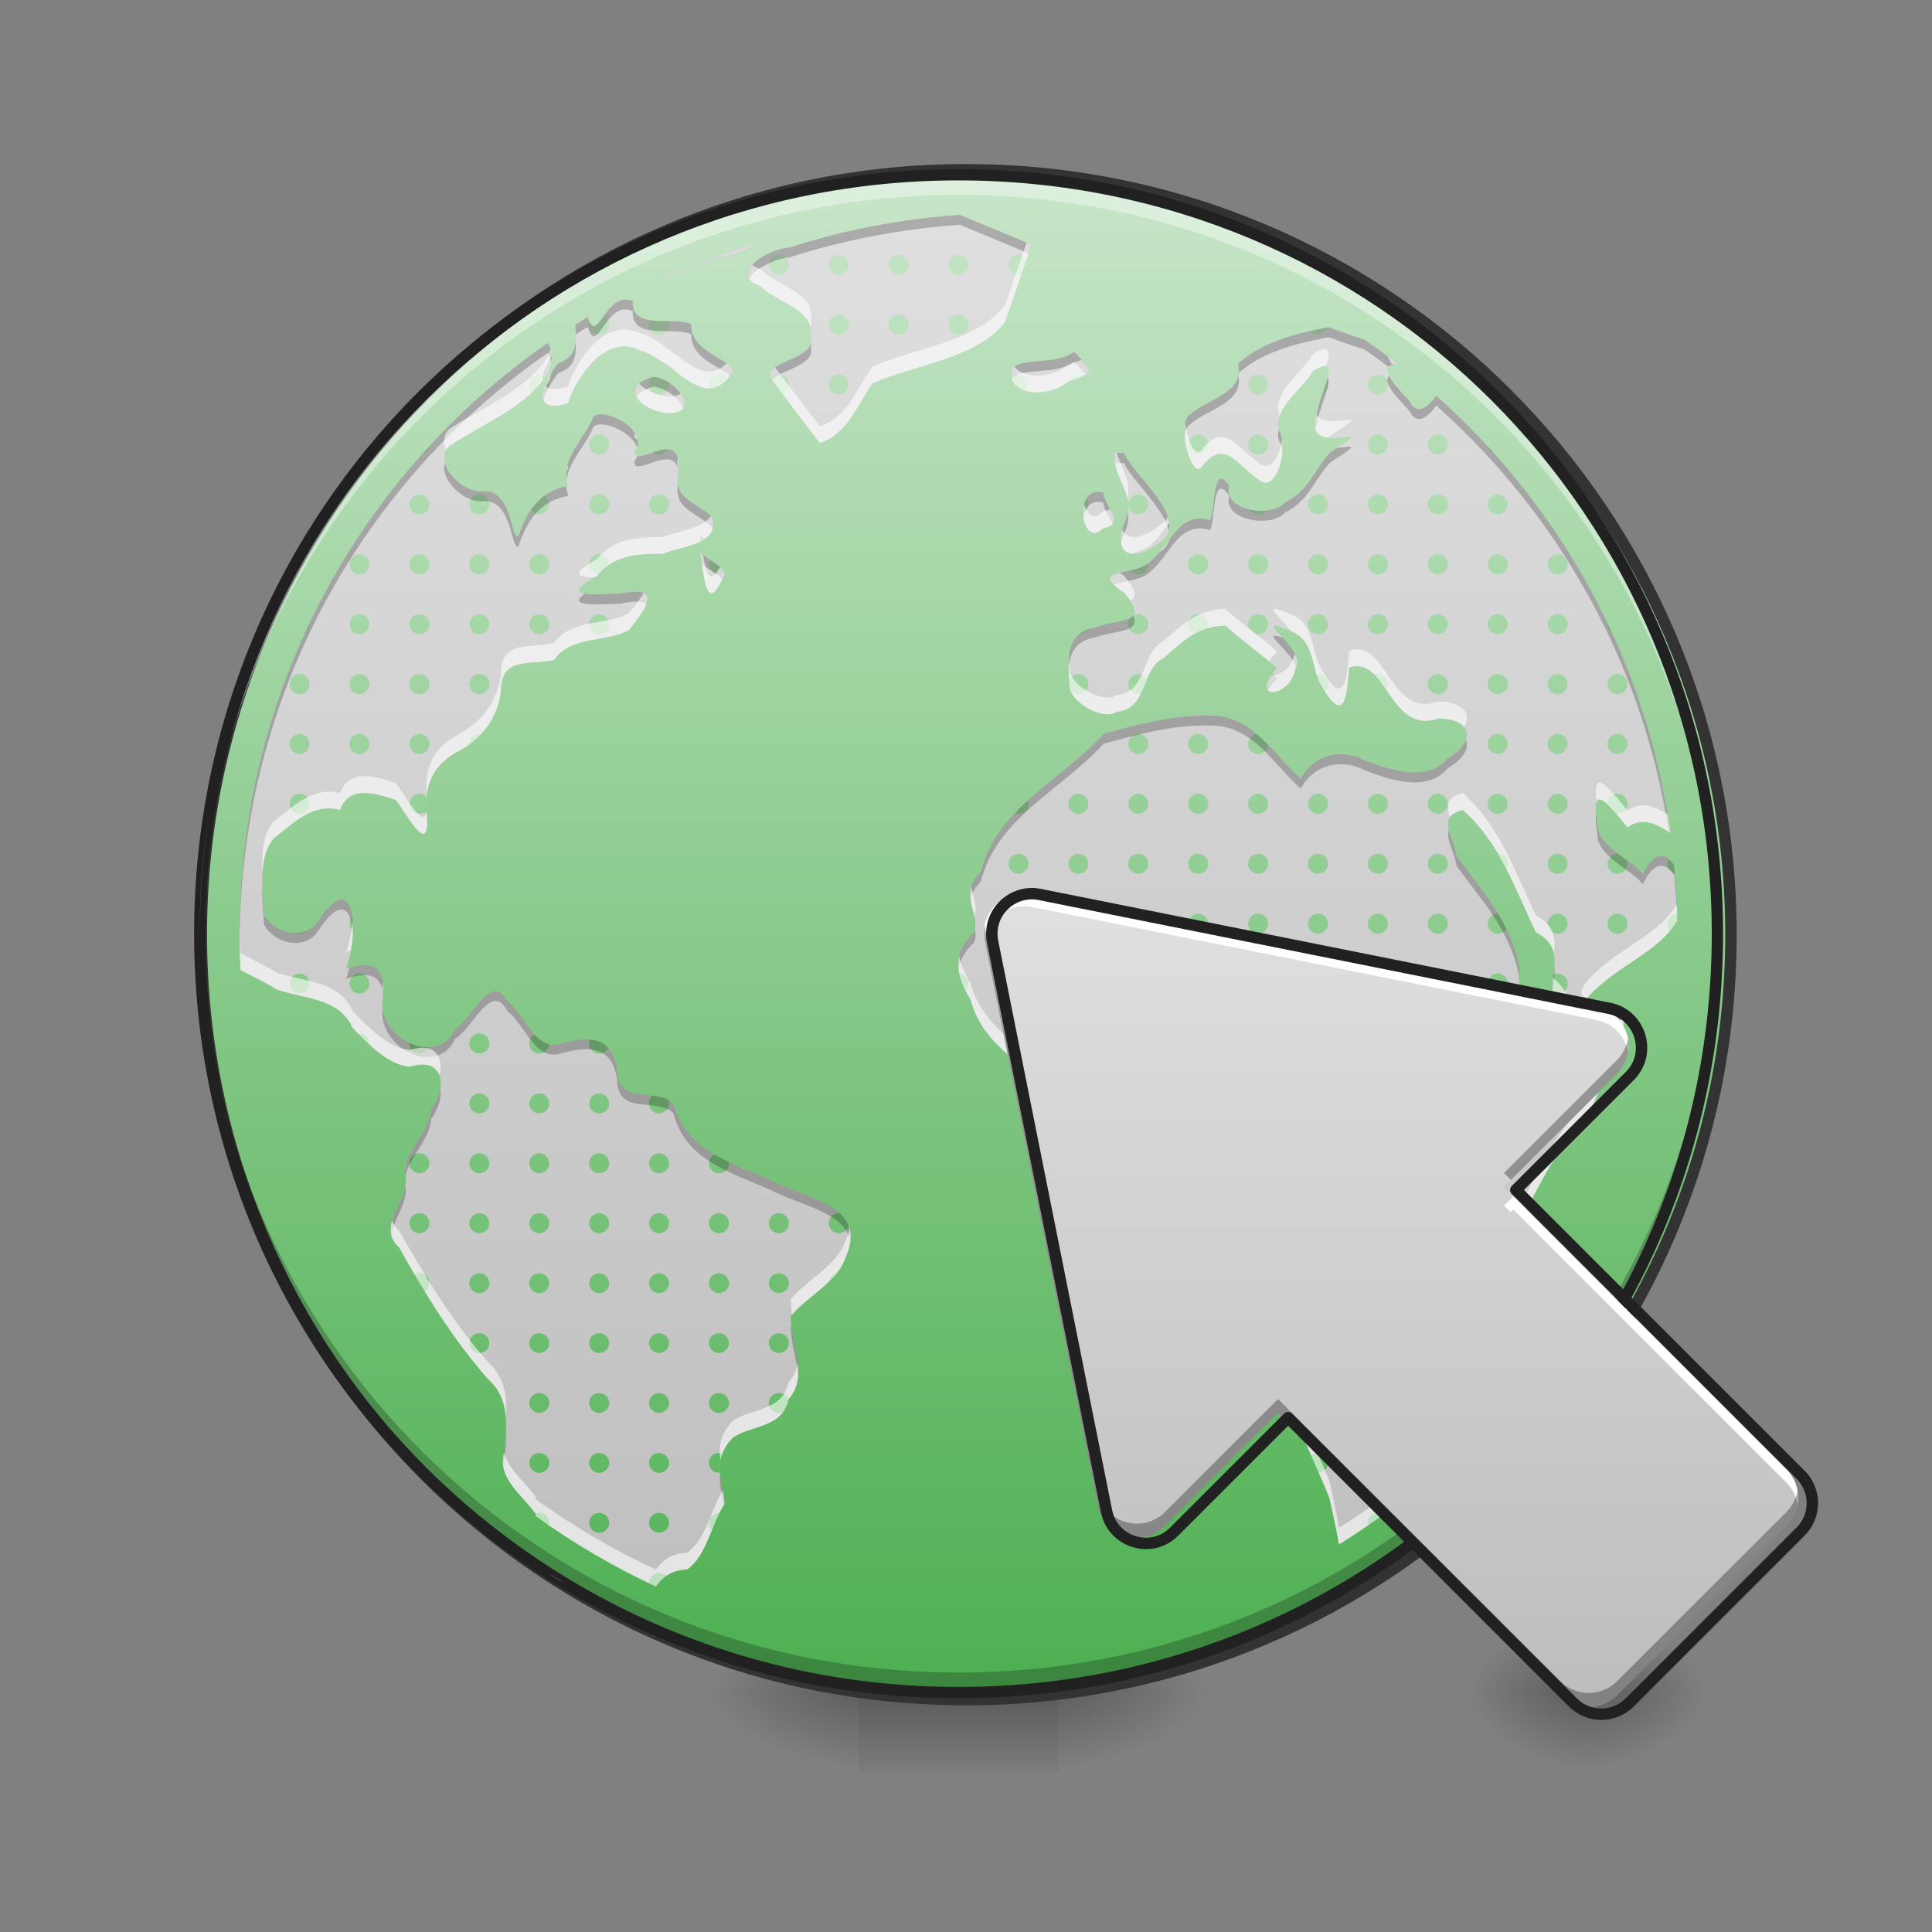 <?xml version="1.0" encoding="UTF-8"?>
<svg xmlns="http://www.w3.org/2000/svg" xmlns:xlink="http://www.w3.org/1999/xlink" width="32px" height="32px" viewBox="0 0 32 32" version="1.1">
<rect x="0" y="0" width="32" height="32" fill="#808080" stroke="none"/>
<defs>
<radialGradient id="radial0" gradientUnits="userSpaceOnUse" cx="450.909" cy="189.579" fx="450.909" fy="189.579" r="21.167" gradientTransform="matrix(0,-0.078,-0.105,-0,46.044,63.595)">
<stop offset="0" style="stop-color:rgb(0%,0%,0%);stop-opacity:0.314;"/>
<stop offset="0.222" style="stop-color:rgb(0%,0%,0%);stop-opacity:0.275;"/>
<stop offset="1" style="stop-color:rgb(0%,0%,0%);stop-opacity:0;"/>
</radialGradient>
<radialGradient id="radial1" gradientUnits="userSpaceOnUse" cx="450.909" cy="189.579" fx="450.909" fy="189.579" r="21.167" gradientTransform="matrix(-0,0.078,0.105,0,6.547,-7.527)">
<stop offset="0" style="stop-color:rgb(0%,0%,0%);stop-opacity:0.314;"/>
<stop offset="0.222" style="stop-color:rgb(0%,0%,0%);stop-opacity:0.275;"/>
<stop offset="1" style="stop-color:rgb(0%,0%,0%);stop-opacity:0;"/>
</radialGradient>
<radialGradient id="radial2" gradientUnits="userSpaceOnUse" cx="450.909" cy="189.579" fx="450.909" fy="189.579" r="21.167" gradientTransform="matrix(-0,-0.078,0.105,-0,6.547,63.595)">
<stop offset="0" style="stop-color:rgb(0%,0%,0%);stop-opacity:0.314;"/>
<stop offset="0.222" style="stop-color:rgb(0%,0%,0%);stop-opacity:0.275;"/>
<stop offset="1" style="stop-color:rgb(0%,0%,0%);stop-opacity:0;"/>
</radialGradient>
<radialGradient id="radial3" gradientUnits="userSpaceOnUse" cx="450.909" cy="189.579" fx="450.909" fy="189.579" r="21.167" gradientTransform="matrix(0,0.078,-0.105,0,46.044,-7.527)">
<stop offset="0" style="stop-color:rgb(0%,0%,0%);stop-opacity:0.314;"/>
<stop offset="0.222" style="stop-color:rgb(0%,0%,0%);stop-opacity:0.275;"/>
<stop offset="1" style="stop-color:rgb(0%,0%,0%);stop-opacity:0;"/>
</radialGradient>
<radialGradient id="radial4" gradientUnits="userSpaceOnUse" cx="450.909" cy="189.579" fx="450.909" fy="189.579" r="21.167" gradientTransform="matrix(0,-0.078,-0.141,-0,43.862,63.595)">
<stop offset="0" style="stop-color:rgb(0%,0%,0%);stop-opacity:0.314;"/>
<stop offset="0.222" style="stop-color:rgb(0%,0%,0%);stop-opacity:0.275;"/>
<stop offset="1" style="stop-color:rgb(0%,0%,0%);stop-opacity:0;"/>
</radialGradient>
<radialGradient id="radial5" gradientUnits="userSpaceOnUse" cx="450.909" cy="189.579" fx="450.909" fy="189.579" r="21.167" gradientTransform="matrix(-0,0.078,0.141,0,-12.109,-7.527)">
<stop offset="0" style="stop-color:rgb(0%,0%,0%);stop-opacity:0.314;"/>
<stop offset="0.222" style="stop-color:rgb(0%,0%,0%);stop-opacity:0.275;"/>
<stop offset="1" style="stop-color:rgb(0%,0%,0%);stop-opacity:0;"/>
</radialGradient>
<radialGradient id="radial6" gradientUnits="userSpaceOnUse" cx="450.909" cy="189.579" fx="450.909" fy="189.579" r="21.167" gradientTransform="matrix(-0,-0.078,0.141,-0,-12.109,63.595)">
<stop offset="0" style="stop-color:rgb(0%,0%,0%);stop-opacity:0.314;"/>
<stop offset="0.222" style="stop-color:rgb(0%,0%,0%);stop-opacity:0.275;"/>
<stop offset="1" style="stop-color:rgb(0%,0%,0%);stop-opacity:0;"/>
</radialGradient>
<radialGradient id="radial7" gradientUnits="userSpaceOnUse" cx="450.909" cy="189.579" fx="450.909" fy="189.579" r="21.167" gradientTransform="matrix(0,0.078,-0.141,0,43.862,-7.527)">
<stop offset="0" style="stop-color:rgb(0%,0%,0%);stop-opacity:0.314;"/>
<stop offset="0.222" style="stop-color:rgb(0%,0%,0%);stop-opacity:0.275;"/>
<stop offset="1" style="stop-color:rgb(0%,0%,0%);stop-opacity:0;"/>
</radialGradient>
<linearGradient id="linear0" gradientUnits="userSpaceOnUse" x1="255.323" y1="233.5" x2="255.323" y2="254.667" gradientTransform="matrix(0.013,0,0,0.063,12.465,13.439)">
<stop offset="0" style="stop-color:rgb(0%,0%,0%);stop-opacity:0.275;"/>
<stop offset="1" style="stop-color:rgb(0%,0%,0%);stop-opacity:0;"/>
</linearGradient>
<linearGradient id="linear1" gradientUnits="userSpaceOnUse" x1="254" y1="-168.667" x2="254" y2="233.5" >
<stop offset="0" style="stop-color:rgb(78.431%,90.196%,78.824%);stop-opacity:1;"/>
<stop offset="1" style="stop-color:rgb(29.804%,68.627%,31.373%);stop-opacity:1;"/>
</linearGradient>
<linearGradient id="linear2" gradientUnits="userSpaceOnUse" x1="255.634" y1="233.754" x2="255.634" y2="-173.526" gradientTransform="matrix(0.062,0,0,0.062,0.098,13.606)">
<stop offset="0" style="stop-color:rgb(74.118%,74.118%,74.118%);stop-opacity:1;"/>
<stop offset="1" style="stop-color:rgb(87.843%,87.843%,87.843%);stop-opacity:1;"/>
</linearGradient>
<linearGradient id="linear3" gradientUnits="userSpaceOnUse" x1="880" y1="175.118" x2="880" y2="1695.118" gradientTransform="matrix(0.017,0,0,0.017,0,0)">
<stop offset="0" style="stop-color:rgb(78.431%,90.196%,78.824%);stop-opacity:1;"/>
<stop offset="1" style="stop-color:rgb(29.804%,68.627%,31.373%);stop-opacity:1;"/>
</linearGradient>
<linearGradient id="linear4" gradientUnits="userSpaceOnUse" x1="359.833" y1="233.5" x2="359.833" y2="21.833" gradientTransform="matrix(0.063,0,0,0.063,0,13.439)">
<stop offset="0" style="stop-color:rgb(74.118%,74.118%,74.118%);stop-opacity:1;"/>
<stop offset="1" style="stop-color:rgb(87.843%,87.843%,87.843%);stop-opacity:1;"/>
</linearGradient>
</defs>
<g id="surface1">
<path style=" stroke:none;fill-rule:nonzero;fill:url(#radial0);" d="M 26.297 28.035 L 28.281 28.035 L 28.281 26.711 L 26.297 26.711 Z M 26.297 28.035 "/>
<path style=" stroke:none;fill-rule:nonzero;fill:url(#radial1);" d="M 26.297 28.035 L 24.312 28.035 L 24.312 29.355 L 26.297 29.355 Z M 26.297 28.035 "/>
<path style=" stroke:none;fill-rule:nonzero;fill:url(#radial2);" d="M 26.297 28.035 L 24.312 28.035 L 24.312 26.711 L 26.297 26.711 Z M 26.297 28.035 "/>
<path style=" stroke:none;fill-rule:nonzero;fill:url(#radial3);" d="M 26.297 28.035 L 28.281 28.035 L 28.281 29.355 L 26.297 29.355 Z M 26.297 28.035 "/>
<path style=" stroke:none;fill-rule:nonzero;fill:url(#radial4);" d="M 17.531 28.035 L 20.176 28.035 L 20.176 26.711 L 17.531 26.711 Z M 17.531 28.035 "/>
<path style=" stroke:none;fill-rule:nonzero;fill:url(#radial5);" d="M 14.223 28.035 L 11.578 28.035 L 11.578 29.355 L 14.223 29.355 Z M 14.223 28.035 "/>
<path style=" stroke:none;fill-rule:nonzero;fill:url(#radial6);" d="M 14.223 28.035 L 11.578 28.035 L 11.578 26.711 L 14.223 26.711 Z M 14.223 28.035 "/>
<path style=" stroke:none;fill-rule:nonzero;fill:url(#radial7);" d="M 17.531 28.035 L 20.176 28.035 L 20.176 29.355 L 17.531 29.355 Z M 17.531 28.035 "/>
<path style=" stroke:none;fill-rule:nonzero;fill:url(#linear0);" d="M 14.223 28.035 L 17.531 28.035 L 17.531 29.355 L 14.223 29.355 Z M 14.223 28.035 "/>
<path style="fill-rule:nonzero;fill:url(#linear1);stroke-width:3;stroke-linecap:round;stroke-linejoin:miter;stroke:rgb(20%,20%,20%);stroke-opacity:1;stroke-miterlimit:4;" d="M 253.976 -168.692 C 365.028 -168.692 455.082 -78.638 455.082 32.414 C 455.082 143.466 365.028 233.52 253.976 233.52 C 142.924 233.52 52.932 143.466 52.932 32.414 C 52.932 -78.638 142.924 -168.692 253.976 -168.692 Z M 253.976 -168.692 " transform="matrix(0.063,0,0,0.063,0,13.439)"/>
<path style=" stroke:none;fill-rule:nonzero;fill:url(#linear2);" d="M 15.898 3.559 C 14.934 3.625 13.988 3.805 13.066 4.102 C 12.738 4.113 12.023 4.539 12.598 4.738 C 12.867 5.023 13.508 5.117 13.43 5.582 C 13.535 5.996 12.473 5.977 12.828 6.348 C 13.078 6.68 13.328 7.008 13.578 7.336 C 14.039 7.188 14.191 6.715 14.449 6.352 C 15.16 6.035 16.172 5.941 16.645 5.336 C 16.793 4.906 16.938 4.48 17.086 4.051 C 16.691 3.887 16.297 3.723 15.898 3.559 Z M 12.547 4.027 C 11.969 4.191 11.406 4.402 10.867 4.652 C 11.047 4.605 11.223 4.508 11.422 4.43 C 11.676 4.301 12.34 4.223 12.547 4.027 Z M 10.359 4.961 C 10.004 4.961 9.879 5.715 9.734 5.25 C 9.668 5.293 9.598 5.336 9.527 5.379 C 9.539 5.637 9.586 5.895 9.246 6.016 C 8.988 6.34 8.766 6.875 9.406 6.68 C 9.566 6.199 10.051 5.52 10.609 5.805 C 11.168 5.953 11.684 6.895 12.141 6.148 C 12.141 5.957 11.43 5.844 11.449 5.367 C 11.133 5.234 10.457 5.48 10.48 4.988 C 10.438 4.969 10.398 4.961 10.359 4.961 Z M 22.004 5.418 C 21.465 5.527 20.93 5.652 20.504 6.023 C 20.629 6.516 19.988 6.602 19.703 6.875 C 19.5 6.992 19.707 7.891 19.887 7.75 C 20.273 7.246 20.473 7.68 20.828 7.93 C 21.148 8.23 21.352 7.379 21.184 7.137 C 21.082 6.75 21.57 6.465 21.746 6.145 C 22.281 5.801 21.828 6.586 21.812 6.859 C 21.539 7.664 23.012 6.883 22.043 7.484 C 21.781 7.746 21.688 8.129 21.285 8.32 C 21.07 8.586 20.246 8.461 20.359 8.051 C 20.059 7.578 20.133 8.617 20.031 8.613 C 19.531 8.465 19.383 9.02 19.07 9.285 C 18.832 9.562 17.988 9.391 18.617 9.816 C 19.078 10.348 18.527 10.25 18.148 10.391 C 17.609 10.48 17.699 10.949 17.715 11.371 C 17.723 11.605 18.238 11.949 18.5 11.789 C 19.02 11.734 18.887 11.094 19.273 10.898 C 19.594 10.625 19.82 10.371 20.301 10.363 C 20.52 10.574 20.969 10.895 21.152 11.066 C 20.648 11.613 21.383 11.57 21.453 11.07 C 21.699 10.797 20.637 10.152 21.34 10.434 C 21.801 10.59 21.695 11.062 21.902 11.383 C 22.27 12.004 22.309 11.539 22.344 11.059 C 22.973 10.836 23.012 12.188 23.828 11.898 C 24.391 11.91 24.457 12.281 23.98 12.559 C 23.645 12.965 23.027 12.754 22.605 12.594 C 22.219 12.387 21.75 12.5 21.547 12.895 C 21.098 12.508 20.777 11.891 20.121 11.855 C 19.5 11.824 18.875 11.988 18.277 12.156 C 17.594 12.914 16.512 13.375 16.246 14.438 C 15.855 14.828 16.254 15.137 16.133 15.449 C 15.754 15.785 15.836 16.168 16.078 16.562 C 16.316 17.484 17.348 17.801 17.914 18.48 C 18.246 18.156 18.555 17.84 18.844 18.227 C 19.227 17.887 19.473 17.844 19.793 18.141 C 20.203 18.207 20.742 17.957 21 18.387 C 21.375 18.668 20.613 19.211 21.086 19.48 C 21.52 19.758 21.312 20.273 21.34 20.699 C 21.586 21.086 21.793 21.465 21.379 21.812 C 21 22.867 21.645 23.859 22.023 24.82 C 22.07 25.074 22.141 25.324 22.176 25.582 C 23.047 25.039 23.84 24.391 24.539 23.648 C 24.516 23.621 24.484 23.594 24.438 23.562 C 23.887 23.242 24.496 22.996 24.773 22.742 C 25.059 22.523 25.602 22.285 25.348 21.848 C 25.207 21.262 25.316 20.645 25.281 20.043 C 25.559 19.484 25.852 18.941 26.312 18.512 C 26.496 17.906 26.938 17.352 26.895 16.703 C 25.824 17.023 26.145 16.566 26.738 16.133 C 27.094 15.871 27.57 15.629 27.781 15.242 C 27.777 14.934 27.758 14.633 27.73 14.332 C 27.598 14.125 27.398 14.078 27.211 14.48 C 27.043 14.242 26.449 14.023 26.457 13.648 C 26.332 12.895 26.66 13.348 26.957 13.703 C 27.188 13.531 27.445 13.637 27.668 13.801 C 27.27 10.926 25.852 8.387 23.789 6.555 C 23.637 6.758 23.469 6.891 23.336 6.633 C 23.039 6.316 22.797 6.031 23.16 6.031 C 22.977 5.891 22.785 5.754 22.594 5.621 C 22.395 5.562 22.199 5.488 22.004 5.418 Z M 9.074 5.68 C 5.984 7.824 3.969 11.402 3.969 15.465 C 3.969 15.668 3.973 15.867 3.984 16.066 C 4.188 16.176 4.402 16.273 4.59 16.391 C 5.043 16.547 5.613 16.523 5.84 17.023 C 6.09 17.285 6.43 17.641 6.789 17.668 C 7.344 17.492 7.422 17.992 7.141 18.363 C 7.113 18.77 6.66 19.098 6.711 19.457 C 6.809 19.859 6.207 20.297 6.613 20.664 C 7.043 21.434 7.5 22.176 8.082 22.84 C 8.441 23.152 8.398 23.59 8.355 24.023 C 8.215 24.484 8.648 24.75 8.879 25.082 C 8.875 25.09 8.871 25.098 8.867 25.105 C 9.492 25.559 10.16 25.949 10.863 26.277 C 10.977 26.121 11.117 26.004 11.379 25.996 C 11.707 25.77 11.773 25.254 12 24.91 C 11.992 24.547 11.758 24.207 12.137 23.812 C 12.438 23.598 12.957 23.664 13.062 23.172 C 13.402 22.785 13.09 22.258 13.098 21.797 C 13.375 21.465 13.863 21.242 14 20.84 C 14.398 19.965 13.383 19.863 12.785 19.555 C 12.125 19.262 11.352 19.059 11.156 18.277 C 10.902 18.004 10.23 18.32 10.223 17.73 C 10.152 17.18 9.781 17.148 9.316 17.277 C 8.859 17.434 8.711 16.812 8.406 16.586 C 8.137 16.062 7.828 16.875 7.539 17.039 C 7.27 17.645 6.367 17.262 6.328 16.625 C 6.395 16.117 6.281 15.859 5.734 16.043 C 5.941 15.488 5.895 14.34 5.293 15.219 C 5.074 15.605 4.551 15.465 4.375 15.156 C 4.348 14.742 4.266 14.203 4.535 13.883 C 4.871 13.629 5.176 13.297 5.633 13.414 C 5.777 13.031 6.125 13.105 6.559 13.25 C 6.805 13.59 7.129 14.215 7.07 13.434 C 7.023 12.977 7.195 12.641 7.609 12.434 C 7.992 12.219 8.23 11.902 8.297 11.461 C 8.277 10.863 8.789 11.023 9.176 10.93 C 9.473 10.516 10.047 10.648 10.418 10.434 C 10.738 10.035 10.965 9.688 10.27 9.832 C 9.848 9.836 9.207 9.914 9.887 9.539 C 10.172 9.184 10.566 9.172 10.98 9.172 C 11.293 9.043 11.961 9.008 11.785 8.551 C 11.426 8.254 11.137 8.25 11.242 7.762 C 11.266 7.055 10.496 7.789 10.508 7.477 C 10.781 7.121 9.977 6.727 9.828 6.906 C 9.676 7.285 9.254 7.613 9.414 8.051 C 8.945 8.125 8.727 8.465 8.586 8.883 C 8.449 8.934 8.492 8.059 7.957 8.141 C 7.578 8.129 7.109 7.566 7.508 7.344 C 8.055 6.996 8.734 6.727 9.082 6.172 C 9.16 5.973 9.148 5.805 9.074 5.68 Z M 17.789 5.828 C 17.488 6.062 16.879 5.902 16.75 6.129 C 16.695 6.586 17.402 6.578 17.688 6.324 C 18.148 6.152 18.129 6.184 17.789 5.828 Z M 10.816 6.242 C 10.176 6.43 10.699 6.852 11.117 6.844 C 11.617 6.805 11.152 6.246 10.816 6.242 Z M 18.617 7.5 L 18.465 7.5 C 18.418 7.91 18.809 8.164 18.648 8.609 C 18.395 9.172 18.754 9.34 19.191 8.996 C 19.773 8.637 18.754 7.855 18.617 7.5 Z M 18.184 8.148 C 17.77 8.16 17.938 9.102 18.273 8.746 C 18.66 8.68 18.289 8.383 18.273 8.16 C 18.238 8.148 18.211 8.148 18.184 8.148 Z M 11.594 9.145 C 11.668 9.562 11.699 10.219 12 9.512 C 12 9.375 11.699 9.266 11.594 9.145 Z M 3.473 13.406 C 3.363 14.078 3.305 14.762 3.309 15.445 C 3.309 14.75 3.367 14.07 3.473 13.406 Z M 24.23 13.418 C 24.844 13.953 25.094 14.73 25.441 15.441 C 25.957 15.711 25.652 16.125 25.723 16.477 C 26.441 17.105 24.996 16.77 25.172 16.082 C 25.055 15.285 24.543 14.754 24.125 14.176 C 24.094 13.871 23.766 13.523 24.23 13.418 Z M 9.094 26.062 C 9.172 26.117 9.254 26.168 9.344 26.215 C 9.262 26.164 9.176 26.113 9.094 26.062 Z M 9.094 26.062 "/>
<path style=" stroke:none;fill-rule:nonzero;fill:rgb(100%,100%,100%);fill-opacity:0.392;" d="M 15.875 2.98 C 8.914 2.98 3.309 8.586 3.309 15.547 C 3.309 15.59 3.309 15.629 3.309 15.672 C 3.375 8.766 8.953 3.227 15.875 3.227 C 22.797 3.227 28.379 8.766 28.445 15.672 C 28.445 15.629 28.445 15.59 28.445 15.547 C 28.445 8.586 22.84 2.98 15.875 2.98 Z M 15.875 2.98 "/>
<path style=" stroke:none;fill-rule:nonzero;fill:url(#linear3);" d="M 12.898 4.219 C 12.809 4.219 12.734 4.293 12.734 4.383 C 12.734 4.477 12.809 4.551 12.898 4.551 C 12.992 4.551 13.066 4.477 13.066 4.383 C 13.066 4.293 12.992 4.219 12.898 4.219 Z M 13.891 4.219 C 13.801 4.219 13.727 4.293 13.727 4.383 C 13.727 4.477 13.801 4.551 13.891 4.551 C 13.984 4.551 14.059 4.477 14.059 4.383 C 14.059 4.293 13.984 4.219 13.891 4.219 Z M 14.883 4.219 C 14.793 4.219 14.719 4.293 14.719 4.383 C 14.719 4.477 14.793 4.551 14.883 4.551 C 14.977 4.551 15.051 4.477 15.051 4.383 C 15.051 4.293 14.977 4.219 14.883 4.219 Z M 15.875 4.219 C 15.785 4.219 15.711 4.293 15.711 4.383 C 15.711 4.477 15.785 4.551 15.875 4.551 C 15.969 4.551 16.043 4.477 16.043 4.383 C 16.043 4.293 15.969 4.219 15.875 4.219 Z M 16.867 4.219 C 16.777 4.219 16.703 4.293 16.703 4.383 C 16.703 4.477 16.777 4.551 16.867 4.551 C 16.887 4.551 16.902 4.547 16.918 4.543 C 16.945 4.457 16.977 4.375 17.004 4.289 C 16.973 4.246 16.926 4.219 16.867 4.219 Z M 11.934 4.223 C 11.883 4.238 11.832 4.258 11.785 4.273 C 11.773 4.289 11.762 4.301 11.758 4.316 C 11.836 4.297 11.922 4.273 12.004 4.25 C 11.984 4.234 11.961 4.227 11.934 4.223 Z M 13.891 5.211 C 13.801 5.211 13.727 5.285 13.727 5.375 C 13.727 5.469 13.801 5.543 13.891 5.543 C 13.984 5.543 14.059 5.469 14.059 5.375 C 14.059 5.285 13.984 5.211 13.891 5.211 Z M 14.883 5.211 C 14.793 5.211 14.719 5.285 14.719 5.375 C 14.719 5.469 14.793 5.543 14.883 5.543 C 14.977 5.543 15.051 5.469 15.051 5.375 C 15.051 5.285 14.977 5.211 14.883 5.211 Z M 15.875 5.211 C 15.785 5.211 15.711 5.285 15.711 5.375 C 15.711 5.469 15.785 5.543 15.875 5.543 C 15.969 5.543 16.043 5.469 16.043 5.375 C 16.043 5.285 15.969 5.211 15.875 5.211 Z M 10.004 5.23 C 9.902 5.371 9.836 5.48 9.766 5.328 C 9.762 5.344 9.758 5.359 9.758 5.375 C 9.758 5.469 9.832 5.543 9.922 5.543 C 10.016 5.543 10.09 5.469 10.09 5.375 C 10.09 5.312 10.055 5.258 10.004 5.23 Z M 10.766 5.305 C 10.758 5.324 10.75 5.352 10.75 5.375 C 10.75 5.469 10.824 5.543 10.914 5.543 C 11.008 5.543 11.082 5.469 11.082 5.375 C 11.082 5.355 11.078 5.336 11.07 5.32 C 10.965 5.316 10.859 5.316 10.766 5.305 Z M 21.988 5.422 C 21.895 5.441 21.797 5.461 21.703 5.484 C 21.734 5.52 21.777 5.543 21.832 5.543 C 21.906 5.543 21.969 5.492 21.988 5.422 Z M 8.93 6.203 C 8.84 6.203 8.766 6.277 8.766 6.367 C 8.766 6.418 8.785 6.461 8.82 6.492 C 8.898 6.414 8.973 6.332 9.035 6.242 C 9.008 6.219 8.969 6.203 8.93 6.203 Z M 11.906 6.203 C 11.816 6.203 11.742 6.277 11.742 6.367 C 11.742 6.391 11.746 6.414 11.754 6.434 C 11.855 6.43 11.953 6.387 12.047 6.281 C 12.016 6.234 11.965 6.203 11.906 6.203 Z M 12.898 6.203 C 12.848 6.203 12.797 6.23 12.77 6.27 C 12.781 6.293 12.797 6.32 12.828 6.348 C 12.871 6.406 12.914 6.465 12.957 6.523 C 13.02 6.5 13.066 6.441 13.066 6.367 C 13.066 6.277 12.992 6.203 12.898 6.203 Z M 13.891 6.203 C 13.801 6.203 13.727 6.277 13.727 6.367 C 13.727 6.461 13.801 6.535 13.891 6.535 C 13.984 6.535 14.059 6.461 14.059 6.367 C 14.059 6.277 13.984 6.203 13.891 6.203 Z M 16.867 6.203 C 16.824 6.203 16.785 6.223 16.754 6.25 C 16.781 6.367 16.875 6.441 16.996 6.473 C 17.02 6.445 17.035 6.41 17.035 6.367 C 17.035 6.277 16.961 6.203 16.867 6.203 Z M 17.859 6.203 C 17.785 6.203 17.727 6.25 17.703 6.32 C 17.809 6.281 17.891 6.25 17.945 6.227 C 17.918 6.211 17.891 6.203 17.859 6.203 Z M 20.84 6.203 C 20.746 6.203 20.672 6.277 20.672 6.367 C 20.672 6.461 20.746 6.535 20.84 6.535 C 20.93 6.535 21.004 6.461 21.004 6.367 C 21.004 6.277 20.93 6.203 20.84 6.203 Z M 22.824 6.203 C 22.73 6.203 22.656 6.277 22.656 6.367 C 22.656 6.461 22.73 6.535 22.824 6.535 C 22.914 6.535 22.988 6.461 22.988 6.367 C 22.988 6.277 22.914 6.203 22.824 6.203 Z M 10.816 6.242 C 10.812 6.242 10.809 6.242 10.805 6.246 C 10.77 6.277 10.75 6.32 10.75 6.367 C 10.75 6.461 10.824 6.535 10.914 6.535 C 11.008 6.535 11.082 6.461 11.082 6.367 C 11.082 6.355 11.078 6.344 11.074 6.332 C 10.992 6.277 10.902 6.242 10.816 6.242 Z M 9.074 6.285 C 9.031 6.367 9 6.453 8.992 6.523 C 9.055 6.5 9.098 6.438 9.098 6.367 C 9.098 6.336 9.086 6.309 9.074 6.285 Z M 21.977 6.297 C 21.961 6.363 21.934 6.441 21.906 6.516 C 21.961 6.488 21.996 6.434 21.996 6.367 C 21.996 6.344 21.988 6.316 21.977 6.297 Z M 8.082 6.449 C 8.055 6.473 8.027 6.5 7.996 6.523 C 8.035 6.508 8.066 6.48 8.082 6.449 Z M 9.922 7.195 C 9.832 7.195 9.758 7.27 9.758 7.363 C 9.758 7.453 9.832 7.527 9.922 7.527 C 10.016 7.527 10.09 7.453 10.09 7.363 C 10.09 7.27 10.016 7.195 9.922 7.195 Z M 19.844 7.195 C 19.754 7.195 19.68 7.27 19.68 7.363 C 19.68 7.453 19.754 7.527 19.844 7.527 C 19.938 7.527 20.012 7.453 20.012 7.363 C 20.012 7.27 19.938 7.195 19.844 7.195 Z M 20.84 7.195 C 20.746 7.195 20.672 7.27 20.672 7.363 C 20.672 7.453 20.746 7.527 20.84 7.527 C 20.93 7.527 21.004 7.453 21.004 7.363 C 21.004 7.27 20.93 7.195 20.84 7.195 Z M 22.824 7.195 C 22.73 7.195 22.656 7.27 22.656 7.363 C 22.656 7.453 22.73 7.527 22.824 7.527 C 22.914 7.527 22.988 7.453 22.988 7.363 C 22.988 7.27 22.914 7.195 22.824 7.195 Z M 23.816 7.195 C 23.723 7.195 23.648 7.27 23.648 7.363 C 23.648 7.453 23.723 7.527 23.816 7.527 C 23.906 7.527 23.98 7.453 23.98 7.363 C 23.98 7.27 23.906 7.195 23.816 7.195 Z M 21.848 7.195 C 21.875 7.219 21.906 7.23 21.941 7.238 C 21.918 7.215 21.883 7.199 21.848 7.195 Z M 13.82 7.211 C 13.805 7.219 13.789 7.23 13.773 7.246 C 13.793 7.234 13.809 7.223 13.82 7.211 Z M 24.645 7.395 C 24.656 7.453 24.703 7.504 24.762 7.52 C 24.723 7.477 24.684 7.434 24.645 7.395 Z M 7.109 7.395 C 7.07 7.434 7.031 7.477 6.992 7.52 C 7.051 7.504 7.098 7.453 7.109 7.395 Z M 11.051 7.441 C 10.977 7.441 10.895 7.465 10.816 7.492 C 10.844 7.516 10.879 7.527 10.914 7.527 C 10.977 7.527 11.031 7.492 11.059 7.445 C 11.055 7.441 11.055 7.441 11.051 7.441 Z M 6.945 8.188 C 6.855 8.188 6.781 8.262 6.781 8.355 C 6.781 8.445 6.855 8.52 6.945 8.52 C 7.039 8.52 7.113 8.445 7.113 8.355 C 7.113 8.262 7.039 8.188 6.945 8.188 Z M 7.938 8.188 C 7.848 8.188 7.773 8.262 7.773 8.355 C 7.773 8.445 7.848 8.52 7.938 8.52 C 8.031 8.52 8.105 8.445 8.105 8.355 C 8.105 8.262 8.031 8.188 7.938 8.188 Z M 9.922 8.188 C 9.832 8.188 9.758 8.262 9.758 8.355 C 9.758 8.445 9.832 8.52 9.922 8.52 C 10.016 8.52 10.09 8.445 10.09 8.355 C 10.09 8.262 10.016 8.188 9.922 8.188 Z M 10.914 8.188 C 10.824 8.188 10.75 8.262 10.75 8.355 C 10.75 8.445 10.824 8.52 10.914 8.52 C 11.008 8.52 11.082 8.445 11.082 8.355 C 11.082 8.262 11.008 8.188 10.914 8.188 Z M 18.852 8.188 C 18.762 8.188 18.688 8.262 18.688 8.355 C 18.688 8.445 18.762 8.52 18.852 8.52 C 18.945 8.52 19.02 8.445 19.02 8.355 C 19.02 8.262 18.945 8.188 18.852 8.188 Z M 21.832 8.188 C 21.738 8.188 21.664 8.262 21.664 8.355 C 21.664 8.445 21.738 8.52 21.832 8.52 C 21.922 8.52 21.996 8.445 21.996 8.355 C 21.996 8.262 21.922 8.188 21.832 8.188 Z M 22.824 8.188 C 22.73 8.188 22.656 8.262 22.656 8.355 C 22.656 8.445 22.73 8.52 22.824 8.52 C 22.914 8.52 22.988 8.445 22.988 8.355 C 22.988 8.262 22.914 8.188 22.824 8.188 Z M 23.816 8.188 C 23.723 8.188 23.648 8.262 23.648 8.355 C 23.648 8.445 23.723 8.52 23.816 8.52 C 23.906 8.52 23.98 8.445 23.98 8.355 C 23.98 8.262 23.906 8.188 23.816 8.188 Z M 24.809 8.188 C 24.715 8.188 24.641 8.262 24.641 8.355 C 24.641 8.445 24.715 8.52 24.809 8.52 C 24.898 8.52 24.973 8.445 24.973 8.355 C 24.973 8.262 24.898 8.188 24.809 8.188 Z M 9.016 8.211 C 8.93 8.277 8.855 8.355 8.793 8.445 C 8.824 8.492 8.875 8.52 8.93 8.52 C 9.023 8.52 9.098 8.445 9.098 8.355 C 9.098 8.293 9.062 8.242 9.016 8.211 Z M 17.996 8.258 C 17.953 8.324 17.938 8.414 17.938 8.5 C 17.992 8.473 18.027 8.418 18.027 8.355 C 18.027 8.316 18.016 8.285 17.996 8.258 Z M 20.695 8.438 C 20.723 8.484 20.777 8.52 20.84 8.52 C 20.891 8.52 20.938 8.496 20.969 8.457 C 20.879 8.465 20.785 8.457 20.695 8.438 Z M 5.953 9.18 C 5.863 9.18 5.789 9.254 5.789 9.348 C 5.789 9.438 5.863 9.512 5.953 9.512 C 6.047 9.512 6.117 9.438 6.117 9.348 C 6.117 9.254 6.047 9.18 5.953 9.18 Z M 6.945 9.18 C 6.855 9.18 6.781 9.254 6.781 9.348 C 6.781 9.438 6.855 9.512 6.945 9.512 C 7.039 9.512 7.113 9.438 7.113 9.348 C 7.113 9.254 7.039 9.18 6.945 9.18 Z M 7.938 9.18 C 7.848 9.18 7.773 9.254 7.773 9.348 C 7.773 9.438 7.848 9.512 7.938 9.512 C 8.031 9.512 8.105 9.438 8.105 9.348 C 8.105 9.254 8.031 9.18 7.938 9.18 Z M 8.93 9.18 C 8.84 9.18 8.766 9.254 8.766 9.348 C 8.766 9.438 8.84 9.512 8.93 9.512 C 9.023 9.512 9.098 9.438 9.098 9.348 C 9.098 9.254 9.023 9.18 8.93 9.18 Z M 9.922 9.18 C 9.832 9.18 9.758 9.254 9.758 9.348 C 9.758 9.434 9.824 9.504 9.914 9.512 C 9.969 9.449 10.027 9.395 10.086 9.355 C 10.09 9.352 10.09 9.348 10.09 9.348 C 10.09 9.254 10.016 9.18 9.922 9.18 Z M 19.844 9.18 C 19.754 9.18 19.68 9.254 19.68 9.348 C 19.68 9.438 19.754 9.512 19.844 9.512 C 19.938 9.512 20.012 9.438 20.012 9.348 C 20.012 9.254 19.938 9.18 19.844 9.18 Z M 20.84 9.18 C 20.746 9.18 20.672 9.254 20.672 9.348 C 20.672 9.438 20.746 9.512 20.84 9.512 C 20.93 9.512 21.004 9.438 21.004 9.348 C 21.004 9.254 20.93 9.18 20.84 9.18 Z M 21.832 9.18 C 21.738 9.18 21.664 9.254 21.664 9.348 C 21.664 9.438 21.738 9.512 21.832 9.512 C 21.922 9.512 21.996 9.438 21.996 9.348 C 21.996 9.254 21.922 9.18 21.832 9.18 Z M 22.824 9.18 C 22.73 9.18 22.656 9.254 22.656 9.348 C 22.656 9.438 22.73 9.512 22.824 9.512 C 22.914 9.512 22.988 9.438 22.988 9.348 C 22.988 9.254 22.914 9.18 22.824 9.18 Z M 23.816 9.18 C 23.723 9.18 23.648 9.254 23.648 9.348 C 23.648 9.438 23.723 9.512 23.816 9.512 C 23.906 9.512 23.98 9.438 23.98 9.348 C 23.98 9.254 23.906 9.18 23.816 9.18 Z M 24.809 9.18 C 24.715 9.18 24.641 9.254 24.641 9.348 C 24.641 9.438 24.715 9.512 24.809 9.512 C 24.898 9.512 24.973 9.438 24.973 9.348 C 24.973 9.254 24.898 9.18 24.809 9.18 Z M 25.801 9.18 C 25.707 9.18 25.633 9.254 25.633 9.348 C 25.633 9.438 25.707 9.512 25.801 9.512 C 25.891 9.512 25.965 9.438 25.965 9.348 C 25.965 9.254 25.891 9.18 25.801 9.18 Z M 11.758 9.273 C 11.75 9.293 11.742 9.32 11.742 9.348 C 11.742 9.438 11.816 9.512 11.906 9.512 C 11.941 9.512 11.973 9.5 11.996 9.484 C 11.977 9.406 11.863 9.34 11.758 9.273 Z M 19.02 9.336 C 18.938 9.391 18.828 9.422 18.723 9.449 C 18.754 9.488 18.801 9.512 18.852 9.512 C 18.945 9.512 19.02 9.438 19.02 9.348 C 19.02 9.344 19.02 9.34 19.02 9.336 Z M 5.953 10.172 C 5.863 10.172 5.789 10.246 5.789 10.34 C 5.789 10.43 5.863 10.504 5.953 10.504 C 6.047 10.504 6.117 10.43 6.117 10.34 C 6.117 10.246 6.047 10.172 5.953 10.172 Z M 6.945 10.172 C 6.855 10.172 6.781 10.246 6.781 10.34 C 6.781 10.43 6.855 10.504 6.945 10.504 C 7.039 10.504 7.113 10.43 7.113 10.34 C 7.113 10.246 7.039 10.172 6.945 10.172 Z M 7.938 10.172 C 7.848 10.172 7.773 10.246 7.773 10.34 C 7.773 10.43 7.848 10.504 7.938 10.504 C 8.031 10.504 8.105 10.43 8.105 10.34 C 8.105 10.246 8.031 10.172 7.938 10.172 Z M 8.93 10.172 C 8.84 10.172 8.766 10.246 8.766 10.34 C 8.766 10.43 8.84 10.504 8.93 10.504 C 9.023 10.504 9.098 10.43 9.098 10.34 C 9.098 10.246 9.023 10.172 8.93 10.172 Z M 9.922 10.172 C 9.832 10.172 9.758 10.246 9.758 10.34 C 9.758 10.43 9.832 10.504 9.922 10.504 C 10.016 10.504 10.09 10.43 10.09 10.34 C 10.09 10.246 10.016 10.172 9.922 10.172 Z M 18.852 10.172 C 18.824 10.172 18.793 10.18 18.77 10.195 C 18.758 10.211 18.742 10.223 18.727 10.234 C 18.703 10.262 18.688 10.297 18.688 10.34 C 18.688 10.43 18.762 10.504 18.852 10.504 C 18.945 10.504 19.02 10.43 19.02 10.34 C 19.02 10.246 18.945 10.172 18.852 10.172 Z M 19.844 10.172 C 19.754 10.172 19.68 10.246 19.68 10.34 C 19.68 10.41 19.727 10.469 19.789 10.492 C 19.852 10.457 19.922 10.43 19.996 10.406 C 20.004 10.387 20.012 10.363 20.012 10.34 C 20.012 10.246 19.938 10.172 19.844 10.172 Z M 20.84 10.172 C 20.746 10.172 20.672 10.246 20.672 10.34 C 20.672 10.43 20.746 10.504 20.84 10.504 C 20.93 10.504 21.004 10.43 21.004 10.34 C 21.004 10.246 20.93 10.172 20.84 10.172 Z M 21.832 10.172 C 21.738 10.172 21.664 10.246 21.664 10.34 C 21.664 10.43 21.738 10.504 21.832 10.504 C 21.922 10.504 21.996 10.43 21.996 10.34 C 21.996 10.246 21.922 10.172 21.832 10.172 Z M 22.824 10.172 C 22.73 10.172 22.656 10.246 22.656 10.34 C 22.656 10.43 22.73 10.504 22.824 10.504 C 22.914 10.504 22.988 10.43 22.988 10.34 C 22.988 10.246 22.914 10.172 22.824 10.172 Z M 23.816 10.172 C 23.723 10.172 23.648 10.246 23.648 10.34 C 23.648 10.43 23.723 10.504 23.816 10.504 C 23.906 10.504 23.98 10.43 23.98 10.34 C 23.98 10.246 23.906 10.172 23.816 10.172 Z M 24.809 10.172 C 24.715 10.172 24.641 10.246 24.641 10.34 C 24.641 10.43 24.715 10.504 24.809 10.504 C 24.898 10.504 24.973 10.43 24.973 10.34 C 24.973 10.246 24.898 10.172 24.809 10.172 Z M 25.801 10.172 C 25.707 10.172 25.633 10.246 25.633 10.34 C 25.633 10.43 25.707 10.504 25.801 10.504 C 25.891 10.504 25.965 10.43 25.965 10.34 C 25.965 10.246 25.891 10.172 25.801 10.172 Z M 5.125 10.324 C 5.102 10.375 5.078 10.426 5.055 10.477 C 5.098 10.445 5.125 10.395 5.125 10.34 C 5.125 10.332 5.125 10.328 5.125 10.324 Z M 26.629 10.324 C 26.625 10.328 26.625 10.332 26.625 10.34 C 26.625 10.395 26.656 10.445 26.699 10.477 C 26.676 10.426 26.652 10.375 26.629 10.324 Z M 18 10.43 C 17.949 10.449 17.906 10.477 17.871 10.504 C 17.926 10.5 17.973 10.473 18 10.43 Z M 4.961 11.164 C 4.871 11.164 4.797 11.238 4.797 11.332 C 4.797 11.422 4.871 11.496 4.961 11.496 C 5.055 11.496 5.125 11.422 5.125 11.332 C 5.125 11.238 5.055 11.164 4.961 11.164 Z M 5.953 11.164 C 5.863 11.164 5.789 11.238 5.789 11.332 C 5.789 11.422 5.863 11.496 5.953 11.496 C 6.047 11.496 6.117 11.422 6.117 11.332 C 6.117 11.238 6.047 11.164 5.953 11.164 Z M 6.945 11.164 C 6.855 11.164 6.781 11.238 6.781 11.332 C 6.781 11.422 6.855 11.496 6.945 11.496 C 7.039 11.496 7.113 11.422 7.113 11.332 C 7.113 11.238 7.039 11.164 6.945 11.164 Z M 7.938 11.164 C 7.848 11.164 7.773 11.238 7.773 11.332 C 7.773 11.422 7.848 11.496 7.938 11.496 C 8.031 11.496 8.105 11.422 8.105 11.332 C 8.105 11.238 8.031 11.164 7.938 11.164 Z M 17.859 11.164 C 17.793 11.164 17.734 11.207 17.707 11.266 C 17.711 11.301 17.711 11.336 17.715 11.371 C 17.715 11.387 17.715 11.402 17.719 11.418 C 17.75 11.465 17.801 11.496 17.859 11.496 C 17.953 11.496 18.027 11.422 18.027 11.332 C 18.027 11.238 17.953 11.164 17.859 11.164 Z M 18.852 11.164 C 18.762 11.164 18.688 11.238 18.688 11.332 C 18.688 11.422 18.762 11.496 18.852 11.496 C 18.867 11.496 18.879 11.492 18.895 11.492 C 18.934 11.414 18.961 11.328 18.996 11.25 C 18.969 11.199 18.914 11.164 18.852 11.164 Z M 21.832 11.164 C 21.82 11.164 21.812 11.164 21.805 11.168 C 21.832 11.242 21.859 11.316 21.902 11.383 C 21.918 11.406 21.93 11.43 21.945 11.449 C 21.977 11.422 21.996 11.379 21.996 11.332 C 21.996 11.238 21.922 11.164 21.832 11.164 Z M 22.824 11.164 C 22.805 11.164 22.785 11.168 22.766 11.176 C 22.836 11.242 22.898 11.332 22.961 11.422 C 22.977 11.395 22.988 11.363 22.988 11.332 C 22.988 11.238 22.914 11.164 22.824 11.164 Z M 23.816 11.164 C 23.723 11.164 23.648 11.238 23.648 11.332 C 23.648 11.422 23.723 11.496 23.816 11.496 C 23.906 11.496 23.98 11.422 23.98 11.332 C 23.98 11.238 23.906 11.164 23.816 11.164 Z M 24.809 11.164 C 24.715 11.164 24.641 11.238 24.641 11.332 C 24.641 11.422 24.715 11.496 24.809 11.496 C 24.898 11.496 24.973 11.422 24.973 11.332 C 24.973 11.238 24.898 11.164 24.809 11.164 Z M 25.801 11.164 C 25.707 11.164 25.633 11.238 25.633 11.332 C 25.633 11.422 25.707 11.496 25.801 11.496 C 25.891 11.496 25.965 11.422 25.965 11.332 C 25.965 11.238 25.891 11.164 25.801 11.164 Z M 26.793 11.164 C 26.699 11.164 26.625 11.238 26.625 11.332 C 26.625 11.422 26.699 11.496 26.793 11.496 C 26.883 11.496 26.957 11.422 26.957 11.332 C 26.957 11.238 26.883 11.164 26.793 11.164 Z M 20.996 11.289 C 20.977 11.34 20.973 11.379 20.984 11.406 C 20.996 11.387 21.004 11.359 21.004 11.332 C 21.004 11.316 21 11.301 20.996 11.289 Z M 4.961 12.156 C 4.871 12.156 4.797 12.23 4.797 12.324 C 4.797 12.414 4.871 12.488 4.961 12.488 C 5.055 12.488 5.125 12.414 5.125 12.324 C 5.125 12.23 5.055 12.156 4.961 12.156 Z M 5.953 12.156 C 5.863 12.156 5.789 12.23 5.789 12.324 C 5.789 12.414 5.863 12.488 5.953 12.488 C 6.047 12.488 6.117 12.414 6.117 12.324 C 6.117 12.23 6.047 12.156 5.953 12.156 Z M 6.945 12.156 C 6.855 12.156 6.781 12.23 6.781 12.324 C 6.781 12.414 6.855 12.488 6.945 12.488 C 7.039 12.488 7.113 12.414 7.113 12.324 C 7.113 12.23 7.039 12.156 6.945 12.156 Z M 7.938 12.156 C 7.848 12.156 7.773 12.23 7.773 12.324 C 7.773 12.324 7.773 12.328 7.773 12.332 C 7.844 12.277 7.91 12.223 7.969 12.16 C 7.957 12.16 7.949 12.156 7.938 12.156 Z M 18.852 12.156 C 18.762 12.156 18.688 12.23 18.688 12.324 C 18.688 12.414 18.762 12.488 18.852 12.488 C 18.945 12.488 19.02 12.414 19.02 12.324 C 19.02 12.23 18.945 12.156 18.852 12.156 Z M 19.844 12.156 C 19.754 12.156 19.68 12.23 19.68 12.324 C 19.68 12.414 19.754 12.488 19.844 12.488 C 19.938 12.488 20.012 12.414 20.012 12.324 C 20.012 12.23 19.938 12.156 19.844 12.156 Z M 24.809 12.156 C 24.715 12.156 24.641 12.23 24.641 12.324 C 24.641 12.414 24.715 12.488 24.809 12.488 C 24.898 12.488 24.973 12.414 24.973 12.324 C 24.973 12.23 24.898 12.156 24.809 12.156 Z M 25.801 12.156 C 25.707 12.156 25.633 12.23 25.633 12.324 C 25.633 12.414 25.707 12.488 25.801 12.488 C 25.891 12.488 25.965 12.414 25.965 12.324 C 25.965 12.23 25.891 12.156 25.801 12.156 Z M 26.793 12.156 C 26.699 12.156 26.625 12.23 26.625 12.324 C 26.625 12.414 26.699 12.488 26.793 12.488 C 26.883 12.488 26.957 12.414 26.957 12.324 C 26.957 12.23 26.883 12.156 26.793 12.156 Z M 20.816 12.16 C 20.734 12.168 20.672 12.238 20.672 12.324 C 20.672 12.414 20.746 12.488 20.84 12.488 C 20.926 12.488 20.996 12.422 21.004 12.332 C 20.941 12.273 20.883 12.215 20.816 12.16 Z M 4.961 13.148 C 4.871 13.148 4.797 13.223 4.797 13.316 C 4.797 13.406 4.871 13.48 4.961 13.48 C 5.055 13.48 5.125 13.406 5.125 13.316 C 5.125 13.223 5.055 13.148 4.961 13.148 Z M 6.945 13.148 C 6.855 13.148 6.781 13.223 6.781 13.316 C 6.781 13.406 6.855 13.48 6.945 13.48 C 6.996 13.48 7.039 13.461 7.07 13.426 C 7.062 13.348 7.059 13.273 7.066 13.199 C 7.035 13.168 6.992 13.148 6.945 13.148 Z M 17.859 13.148 C 17.77 13.148 17.695 13.223 17.695 13.316 C 17.695 13.406 17.77 13.48 17.859 13.48 C 17.953 13.48 18.027 13.406 18.027 13.316 C 18.027 13.223 17.953 13.148 17.859 13.148 Z M 18.852 13.148 C 18.762 13.148 18.688 13.223 18.688 13.316 C 18.688 13.406 18.762 13.48 18.852 13.48 C 18.945 13.48 19.02 13.406 19.02 13.316 C 19.02 13.223 18.945 13.148 18.852 13.148 Z M 19.844 13.148 C 19.754 13.148 19.68 13.223 19.68 13.316 C 19.68 13.406 19.754 13.48 19.844 13.48 C 19.938 13.48 20.012 13.406 20.012 13.316 C 20.012 13.223 19.938 13.148 19.844 13.148 Z M 20.84 13.148 C 20.746 13.148 20.672 13.223 20.672 13.316 C 20.672 13.406 20.746 13.48 20.84 13.48 C 20.93 13.48 21.004 13.406 21.004 13.316 C 21.004 13.223 20.93 13.148 20.84 13.148 Z M 21.832 13.148 C 21.738 13.148 21.664 13.223 21.664 13.316 C 21.664 13.406 21.738 13.48 21.832 13.48 C 21.922 13.48 21.996 13.406 21.996 13.316 C 21.996 13.223 21.922 13.148 21.832 13.148 Z M 22.824 13.148 C 22.73 13.148 22.656 13.223 22.656 13.316 C 22.656 13.406 22.73 13.48 22.824 13.48 C 22.914 13.48 22.988 13.406 22.988 13.316 C 22.988 13.223 22.914 13.148 22.824 13.148 Z M 23.816 13.148 C 23.723 13.148 23.648 13.223 23.648 13.316 C 23.648 13.406 23.723 13.48 23.816 13.48 C 23.906 13.48 23.98 13.406 23.98 13.316 C 23.98 13.223 23.906 13.148 23.816 13.148 Z M 24.809 13.148 C 24.715 13.148 24.641 13.223 24.641 13.316 C 24.641 13.406 24.715 13.48 24.809 13.48 C 24.898 13.48 24.973 13.406 24.973 13.316 C 24.973 13.223 24.898 13.148 24.809 13.148 Z M 25.801 13.148 C 25.707 13.148 25.633 13.223 25.633 13.316 C 25.633 13.406 25.707 13.48 25.801 13.48 C 25.891 13.48 25.965 13.406 25.965 13.316 C 25.965 13.223 25.891 13.148 25.801 13.148 Z M 26.793 13.148 C 26.699 13.148 26.625 13.223 26.625 13.316 C 26.625 13.316 26.625 13.32 26.625 13.324 C 26.672 13.363 26.719 13.418 26.77 13.48 C 26.777 13.48 26.785 13.48 26.793 13.48 C 26.883 13.48 26.957 13.406 26.957 13.316 C 26.957 13.223 26.883 13.148 26.793 13.148 Z M 17.023 13.258 C 16.949 13.324 16.875 13.395 16.809 13.469 C 16.828 13.477 16.848 13.48 16.867 13.48 C 16.961 13.48 17.035 13.406 17.035 13.316 C 17.035 13.293 17.031 13.273 17.023 13.258 Z M 16.867 14.141 C 16.777 14.141 16.703 14.215 16.703 14.309 C 16.703 14.398 16.777 14.473 16.867 14.473 C 16.961 14.473 17.035 14.398 17.035 14.309 C 17.035 14.215 16.961 14.141 16.867 14.141 Z M 17.859 14.141 C 17.77 14.141 17.695 14.215 17.695 14.309 C 17.695 14.398 17.77 14.473 17.859 14.473 C 17.953 14.473 18.027 14.398 18.027 14.309 C 18.027 14.215 17.953 14.141 17.859 14.141 Z M 18.852 14.141 C 18.762 14.141 18.688 14.215 18.688 14.309 C 18.688 14.398 18.762 14.473 18.852 14.473 C 18.945 14.473 19.02 14.398 19.02 14.309 C 19.02 14.215 18.945 14.141 18.852 14.141 Z M 19.844 14.141 C 19.754 14.141 19.68 14.215 19.68 14.309 C 19.68 14.398 19.754 14.473 19.844 14.473 C 19.938 14.473 20.012 14.398 20.012 14.309 C 20.012 14.215 19.938 14.141 19.844 14.141 Z M 20.84 14.141 C 20.746 14.141 20.672 14.215 20.672 14.309 C 20.672 14.398 20.746 14.473 20.84 14.473 C 20.93 14.473 21.004 14.398 21.004 14.309 C 21.004 14.215 20.93 14.141 20.84 14.141 Z M 21.832 14.141 C 21.738 14.141 21.664 14.215 21.664 14.309 C 21.664 14.398 21.738 14.473 21.832 14.473 C 21.922 14.473 21.996 14.398 21.996 14.309 C 21.996 14.215 21.922 14.141 21.832 14.141 Z M 22.824 14.141 C 22.73 14.141 22.656 14.215 22.656 14.309 C 22.656 14.398 22.73 14.473 22.824 14.473 C 22.914 14.473 22.988 14.398 22.988 14.309 C 22.988 14.215 22.914 14.141 22.824 14.141 Z M 23.816 14.141 C 23.723 14.141 23.648 14.215 23.648 14.309 C 23.648 14.398 23.723 14.473 23.816 14.473 C 23.906 14.473 23.98 14.398 23.98 14.309 C 23.98 14.215 23.906 14.141 23.816 14.141 Z M 25.801 14.141 C 25.707 14.141 25.633 14.215 25.633 14.309 C 25.633 14.398 25.707 14.473 25.801 14.473 C 25.891 14.473 25.965 14.398 25.965 14.309 C 25.965 14.215 25.891 14.141 25.801 14.141 Z M 26.793 14.141 C 26.699 14.141 26.625 14.215 26.625 14.309 C 26.625 14.398 26.699 14.473 26.793 14.473 C 26.883 14.473 26.957 14.398 26.957 14.309 C 26.957 14.285 26.953 14.266 26.945 14.25 C 26.898 14.215 26.852 14.18 26.801 14.141 C 26.797 14.141 26.797 14.141 26.793 14.141 Z M 24.816 14.141 C 24.863 14.223 24.906 14.305 24.949 14.391 C 24.965 14.367 24.973 14.336 24.973 14.309 C 24.973 14.219 24.902 14.145 24.816 14.141 Z M 27.641 14.227 C 27.625 14.25 27.617 14.277 27.617 14.309 C 27.617 14.383 27.672 14.449 27.742 14.469 C 27.738 14.422 27.734 14.375 27.73 14.332 C 27.703 14.289 27.672 14.254 27.641 14.227 Z M 16.867 15.133 C 16.777 15.133 16.703 15.207 16.703 15.301 C 16.703 15.391 16.777 15.465 16.867 15.465 C 16.961 15.465 17.035 15.391 17.035 15.301 C 17.035 15.207 16.961 15.133 16.867 15.133 Z M 17.859 15.133 C 17.77 15.133 17.695 15.207 17.695 15.301 C 17.695 15.391 17.77 15.465 17.859 15.465 C 17.953 15.465 18.027 15.391 18.027 15.301 C 18.027 15.207 17.953 15.133 17.859 15.133 Z M 18.852 15.133 C 18.762 15.133 18.688 15.207 18.688 15.301 C 18.688 15.391 18.762 15.465 18.852 15.465 C 18.945 15.465 19.02 15.391 19.02 15.301 C 19.02 15.207 18.945 15.133 18.852 15.133 Z M 19.844 15.133 C 19.754 15.133 19.68 15.207 19.68 15.301 C 19.68 15.391 19.754 15.465 19.844 15.465 C 19.938 15.465 20.012 15.391 20.012 15.301 C 20.012 15.207 19.938 15.133 19.844 15.133 Z M 20.84 15.133 C 20.746 15.133 20.672 15.207 20.672 15.301 C 20.672 15.391 20.746 15.465 20.84 15.465 C 20.93 15.465 21.004 15.391 21.004 15.301 C 21.004 15.207 20.93 15.133 20.84 15.133 Z M 21.832 15.133 C 21.738 15.133 21.664 15.207 21.664 15.301 C 21.664 15.391 21.738 15.465 21.832 15.465 C 21.922 15.465 21.996 15.391 21.996 15.301 C 21.996 15.207 21.922 15.133 21.832 15.133 Z M 22.824 15.133 C 22.73 15.133 22.656 15.207 22.656 15.301 C 22.656 15.391 22.73 15.465 22.824 15.465 C 22.914 15.465 22.988 15.391 22.988 15.301 C 22.988 15.207 22.914 15.133 22.824 15.133 Z M 23.816 15.133 C 23.723 15.133 23.648 15.207 23.648 15.301 C 23.648 15.391 23.723 15.465 23.816 15.465 C 23.906 15.465 23.98 15.391 23.98 15.301 C 23.98 15.207 23.906 15.133 23.816 15.133 Z M 24.809 15.133 C 24.715 15.133 24.641 15.207 24.641 15.301 C 24.641 15.391 24.715 15.465 24.809 15.465 C 24.867 15.465 24.922 15.43 24.949 15.383 C 24.91 15.297 24.863 15.215 24.816 15.133 C 24.812 15.133 24.809 15.133 24.809 15.133 Z M 25.801 15.133 C 25.707 15.133 25.633 15.207 25.633 15.301 C 25.633 15.391 25.707 15.465 25.801 15.465 C 25.891 15.465 25.965 15.391 25.965 15.301 C 25.965 15.207 25.891 15.133 25.801 15.133 Z M 26.793 15.133 C 26.699 15.133 26.625 15.207 26.625 15.301 C 26.625 15.391 26.699 15.465 26.793 15.465 C 26.883 15.465 26.957 15.391 26.957 15.301 C 26.957 15.207 26.883 15.133 26.793 15.133 Z M 27.777 15.133 C 27.691 15.137 27.617 15.211 27.617 15.301 C 27.617 15.344 27.637 15.383 27.664 15.414 C 27.711 15.359 27.75 15.301 27.781 15.242 C 27.781 15.207 27.781 15.168 27.777 15.133 Z M 5.836 15.184 C 5.805 15.215 5.789 15.254 5.789 15.301 C 5.789 15.352 5.812 15.395 5.848 15.426 C 5.848 15.34 5.844 15.258 5.836 15.184 Z M 5.078 15.418 C 5.023 15.441 4.961 15.453 4.898 15.453 C 4.918 15.461 4.938 15.465 4.961 15.465 C 5.008 15.465 5.051 15.445 5.078 15.418 Z M 4.961 16.125 C 4.871 16.125 4.797 16.199 4.797 16.293 C 4.797 16.383 4.871 16.457 4.961 16.457 C 5.055 16.457 5.125 16.383 5.125 16.293 C 5.125 16.199 5.055 16.125 4.961 16.125 Z M 5.953 16.125 C 5.863 16.125 5.789 16.199 5.789 16.293 C 5.789 16.383 5.863 16.457 5.953 16.457 C 6.047 16.457 6.117 16.383 6.117 16.293 C 6.117 16.199 6.047 16.125 5.953 16.125 Z M 16.867 16.125 C 16.777 16.125 16.703 16.199 16.703 16.293 C 16.703 16.383 16.777 16.457 16.867 16.457 C 16.961 16.457 17.035 16.383 17.035 16.293 C 17.035 16.199 16.961 16.125 16.867 16.125 Z M 17.859 16.125 C 17.77 16.125 17.695 16.199 17.695 16.293 C 17.695 16.383 17.77 16.457 17.859 16.457 C 17.953 16.457 18.027 16.383 18.027 16.293 C 18.027 16.199 17.953 16.125 17.859 16.125 Z M 18.852 16.125 C 18.762 16.125 18.688 16.199 18.688 16.293 C 18.688 16.383 18.762 16.457 18.852 16.457 C 18.945 16.457 19.02 16.383 19.02 16.293 C 19.02 16.199 18.945 16.125 18.852 16.125 Z M 19.844 16.125 C 19.754 16.125 19.68 16.199 19.68 16.293 C 19.68 16.383 19.754 16.457 19.844 16.457 C 19.938 16.457 20.012 16.383 20.012 16.293 C 20.012 16.199 19.938 16.125 19.844 16.125 Z M 20.84 16.125 C 20.746 16.125 20.672 16.199 20.672 16.293 C 20.672 16.383 20.746 16.457 20.84 16.457 C 20.93 16.457 21.004 16.383 21.004 16.293 C 21.004 16.199 20.93 16.125 20.84 16.125 Z M 21.832 16.125 C 21.738 16.125 21.664 16.199 21.664 16.293 C 21.664 16.383 21.738 16.457 21.832 16.457 C 21.922 16.457 21.996 16.383 21.996 16.293 C 21.996 16.199 21.922 16.125 21.832 16.125 Z M 22.824 16.125 C 22.73 16.125 22.656 16.199 22.656 16.293 C 22.656 16.383 22.73 16.457 22.824 16.457 C 22.914 16.457 22.988 16.383 22.988 16.293 C 22.988 16.199 22.914 16.125 22.824 16.125 Z M 23.816 16.125 C 23.723 16.125 23.648 16.199 23.648 16.293 C 23.648 16.383 23.723 16.457 23.816 16.457 C 23.906 16.457 23.98 16.383 23.98 16.293 C 23.98 16.199 23.906 16.125 23.816 16.125 Z M 24.809 16.125 C 24.715 16.125 24.641 16.199 24.641 16.293 C 24.641 16.383 24.715 16.457 24.809 16.457 C 24.898 16.457 24.973 16.383 24.973 16.293 C 24.973 16.199 24.898 16.125 24.809 16.125 Z M 25.801 16.125 C 25.773 16.125 25.75 16.133 25.73 16.141 C 25.719 16.242 25.707 16.34 25.719 16.438 C 25.742 16.449 25.77 16.457 25.801 16.457 C 25.891 16.457 25.965 16.383 25.965 16.293 C 25.965 16.199 25.891 16.125 25.801 16.125 Z M 15.891 16.129 C 15.906 16.219 15.945 16.316 15.992 16.41 C 16.023 16.379 16.043 16.34 16.043 16.293 C 16.043 16.203 15.973 16.133 15.891 16.129 Z M 26.73 16.137 C 26.703 16.148 26.68 16.168 26.66 16.191 C 26.684 16.172 26.707 16.156 26.73 16.137 Z M 5.953 17.117 C 5.945 17.117 5.941 17.121 5.934 17.121 C 5.992 17.18 6.055 17.242 6.117 17.301 C 6.117 17.297 6.117 17.289 6.117 17.285 C 6.117 17.191 6.047 17.117 5.953 17.117 Z M 7.938 17.117 C 7.848 17.117 7.773 17.191 7.773 17.285 C 7.773 17.375 7.848 17.449 7.938 17.449 C 8.031 17.449 8.105 17.375 8.105 17.285 C 8.105 17.191 8.031 17.117 7.938 17.117 Z M 16.867 17.117 C 16.777 17.117 16.703 17.191 16.703 17.285 C 16.703 17.375 16.777 17.449 16.867 17.449 C 16.961 17.449 17.035 17.375 17.035 17.285 C 17.035 17.191 16.961 17.117 16.867 17.117 Z M 17.859 17.117 C 17.77 17.117 17.695 17.191 17.695 17.285 C 17.695 17.375 17.77 17.449 17.859 17.449 C 17.953 17.449 18.027 17.375 18.027 17.285 C 18.027 17.191 17.953 17.117 17.859 17.117 Z M 18.852 17.117 C 18.762 17.117 18.688 17.191 18.688 17.285 C 18.688 17.375 18.762 17.449 18.852 17.449 C 18.945 17.449 19.02 17.375 19.02 17.285 C 19.02 17.191 18.945 17.117 18.852 17.117 Z M 19.844 17.117 C 19.754 17.117 19.68 17.191 19.68 17.285 C 19.68 17.375 19.754 17.449 19.844 17.449 C 19.938 17.449 20.012 17.375 20.012 17.285 C 20.012 17.191 19.938 17.117 19.844 17.117 Z M 20.84 17.117 C 20.746 17.117 20.672 17.191 20.672 17.285 C 20.672 17.375 20.746 17.449 20.84 17.449 C 20.93 17.449 21.004 17.375 21.004 17.285 C 21.004 17.191 20.93 17.117 20.84 17.117 Z M 21.832 17.117 C 21.738 17.117 21.664 17.191 21.664 17.285 C 21.664 17.375 21.738 17.449 21.832 17.449 C 21.922 17.449 21.996 17.375 21.996 17.285 C 21.996 17.191 21.922 17.117 21.832 17.117 Z M 22.824 17.117 C 22.73 17.117 22.656 17.191 22.656 17.285 C 22.656 17.375 22.73 17.449 22.824 17.449 C 22.914 17.449 22.988 17.375 22.988 17.285 C 22.988 17.191 22.914 17.117 22.824 17.117 Z M 23.816 17.117 C 23.723 17.117 23.648 17.191 23.648 17.285 C 23.648 17.375 23.723 17.449 23.816 17.449 C 23.906 17.449 23.98 17.375 23.98 17.285 C 23.98 17.191 23.906 17.117 23.816 17.117 Z M 24.809 17.117 C 24.715 17.117 24.641 17.191 24.641 17.285 C 24.641 17.375 24.715 17.449 24.809 17.449 C 24.898 17.449 24.973 17.375 24.973 17.285 C 24.973 17.191 24.898 17.117 24.809 17.117 Z M 25.801 17.117 C 25.707 17.117 25.633 17.191 25.633 17.285 C 25.633 17.375 25.707 17.449 25.801 17.449 C 25.891 17.449 25.965 17.375 25.965 17.285 C 25.965 17.191 25.891 17.117 25.801 17.117 Z M 26.793 17.117 C 26.699 17.117 26.625 17.191 26.625 17.285 C 26.625 17.363 26.684 17.43 26.758 17.445 C 26.797 17.344 26.832 17.238 26.855 17.133 C 26.836 17.125 26.816 17.117 26.793 17.117 Z M 8.855 17.137 C 8.801 17.164 8.766 17.219 8.766 17.285 C 8.766 17.375 8.84 17.449 8.93 17.449 C 9.02 17.449 9.09 17.379 9.094 17.293 C 9.004 17.27 8.926 17.211 8.855 17.137 Z M 9.773 17.215 C 9.762 17.238 9.758 17.262 9.758 17.285 C 9.758 17.375 9.832 17.449 9.922 17.449 C 9.988 17.449 10.047 17.41 10.074 17.352 C 9.996 17.27 9.895 17.227 9.773 17.215 Z M 6.781 17.27 C 6.781 17.273 6.781 17.281 6.781 17.285 C 6.781 17.375 6.855 17.449 6.945 17.449 C 7.016 17.449 7.078 17.406 7.102 17.344 C 6.996 17.348 6.883 17.32 6.781 17.27 Z M 7.938 18.109 C 7.848 18.109 7.773 18.184 7.773 18.277 C 7.773 18.367 7.848 18.441 7.938 18.441 C 8.031 18.441 8.105 18.367 8.105 18.277 C 8.105 18.184 8.031 18.109 7.938 18.109 Z M 8.93 18.109 C 8.84 18.109 8.766 18.184 8.766 18.277 C 8.766 18.367 8.84 18.441 8.93 18.441 C 9.023 18.441 9.098 18.367 9.098 18.277 C 9.098 18.184 9.023 18.109 8.93 18.109 Z M 9.922 18.109 C 9.832 18.109 9.758 18.184 9.758 18.277 C 9.758 18.367 9.832 18.441 9.922 18.441 C 10.016 18.441 10.09 18.367 10.09 18.277 C 10.09 18.184 10.016 18.109 9.922 18.109 Z M 17.859 18.109 C 17.777 18.109 17.707 18.172 17.695 18.254 C 17.762 18.312 17.824 18.375 17.879 18.441 C 17.961 18.43 18.027 18.363 18.027 18.277 C 18.027 18.184 17.953 18.109 17.859 18.109 Z M 18.852 18.109 C 18.82 18.109 18.789 18.121 18.766 18.137 C 18.793 18.16 18.816 18.191 18.844 18.227 C 18.879 18.195 18.914 18.168 18.949 18.141 C 18.922 18.121 18.891 18.109 18.852 18.109 Z M 19.844 18.109 C 19.82 18.109 19.797 18.117 19.777 18.125 C 19.781 18.133 19.789 18.137 19.793 18.141 C 19.848 18.152 19.902 18.152 19.957 18.152 C 19.926 18.129 19.887 18.109 19.844 18.109 Z M 20.84 18.109 C 20.793 18.109 20.75 18.129 20.719 18.16 C 20.82 18.191 20.91 18.254 20.98 18.359 C 20.996 18.336 21.004 18.305 21.004 18.277 C 21.004 18.184 20.93 18.109 20.84 18.109 Z M 21.832 18.109 C 21.738 18.109 21.664 18.184 21.664 18.277 C 21.664 18.367 21.738 18.441 21.832 18.441 C 21.922 18.441 21.996 18.367 21.996 18.277 C 21.996 18.184 21.922 18.109 21.832 18.109 Z M 22.824 18.109 C 22.73 18.109 22.656 18.184 22.656 18.277 C 22.656 18.367 22.73 18.441 22.824 18.441 C 22.914 18.441 22.988 18.367 22.988 18.277 C 22.988 18.184 22.914 18.109 22.824 18.109 Z M 23.816 18.109 C 23.723 18.109 23.648 18.184 23.648 18.277 C 23.648 18.367 23.723 18.441 23.816 18.441 C 23.906 18.441 23.98 18.367 23.98 18.277 C 23.98 18.184 23.906 18.109 23.816 18.109 Z M 24.809 18.109 C 24.715 18.109 24.641 18.184 24.641 18.277 C 24.641 18.367 24.715 18.441 24.809 18.441 C 24.898 18.441 24.973 18.367 24.973 18.277 C 24.973 18.184 24.898 18.109 24.809 18.109 Z M 25.801 18.109 C 25.707 18.109 25.633 18.184 25.633 18.277 C 25.633 18.367 25.707 18.441 25.801 18.441 C 25.891 18.441 25.965 18.367 25.965 18.277 C 25.965 18.184 25.891 18.109 25.801 18.109 Z M 10.812 18.148 C 10.773 18.176 10.75 18.223 10.75 18.277 C 10.75 18.367 10.824 18.441 10.914 18.441 C 11.008 18.441 11.082 18.367 11.082 18.277 C 11.082 18.254 11.074 18.23 11.066 18.211 C 10.992 18.172 10.906 18.156 10.812 18.148 Z M 6.945 19.102 C 6.855 19.102 6.781 19.176 6.781 19.27 C 6.781 19.359 6.855 19.434 6.945 19.434 C 7.039 19.434 7.113 19.359 7.113 19.27 C 7.113 19.176 7.039 19.102 6.945 19.102 Z M 7.938 19.102 C 7.848 19.102 7.773 19.176 7.773 19.27 C 7.773 19.359 7.848 19.434 7.938 19.434 C 8.031 19.434 8.105 19.359 8.105 19.27 C 8.105 19.176 8.031 19.102 7.938 19.102 Z M 8.93 19.102 C 8.84 19.102 8.766 19.176 8.766 19.27 C 8.766 19.359 8.84 19.434 8.93 19.434 C 9.023 19.434 9.098 19.359 9.098 19.27 C 9.098 19.176 9.023 19.102 8.93 19.102 Z M 9.922 19.102 C 9.832 19.102 9.758 19.176 9.758 19.27 C 9.758 19.359 9.832 19.434 9.922 19.434 C 10.016 19.434 10.09 19.359 10.09 19.27 C 10.09 19.176 10.016 19.102 9.922 19.102 Z M 10.914 19.102 C 10.824 19.102 10.75 19.176 10.75 19.27 C 10.75 19.359 10.824 19.434 10.914 19.434 C 11.008 19.434 11.082 19.359 11.082 19.27 C 11.082 19.176 11.008 19.102 10.914 19.102 Z M 21.832 19.102 C 21.738 19.102 21.664 19.176 21.664 19.27 C 21.664 19.359 21.738 19.434 21.832 19.434 C 21.922 19.434 21.996 19.359 21.996 19.27 C 21.996 19.176 21.922 19.102 21.832 19.102 Z M 22.824 19.102 C 22.73 19.102 22.656 19.176 22.656 19.27 C 22.656 19.359 22.73 19.434 22.824 19.434 C 22.914 19.434 22.988 19.359 22.988 19.27 C 22.988 19.176 22.914 19.102 22.824 19.102 Z M 23.816 19.102 C 23.723 19.102 23.648 19.176 23.648 19.27 C 23.648 19.359 23.723 19.434 23.816 19.434 C 23.906 19.434 23.98 19.359 23.98 19.27 C 23.98 19.176 23.906 19.102 23.816 19.102 Z M 24.809 19.102 C 24.715 19.102 24.641 19.176 24.641 19.27 C 24.641 19.359 24.715 19.434 24.809 19.434 C 24.898 19.434 24.973 19.359 24.973 19.27 C 24.973 19.176 24.898 19.102 24.809 19.102 Z M 25.801 19.102 C 25.707 19.102 25.633 19.176 25.633 19.27 C 25.633 19.297 25.641 19.324 25.656 19.348 C 25.707 19.266 25.758 19.184 25.812 19.105 C 25.809 19.105 25.805 19.102 25.801 19.102 Z M 11.836 19.121 C 11.781 19.148 11.742 19.203 11.742 19.27 C 11.742 19.359 11.816 19.434 11.906 19.434 C 12 19.434 12.074 19.359 12.074 19.27 C 12.074 19.262 12.07 19.254 12.07 19.246 C 11.988 19.207 11.91 19.164 11.836 19.121 Z M 20.938 19.137 C 20.918 19.223 20.918 19.305 20.965 19.375 C 20.988 19.348 21.004 19.309 21.004 19.27 C 21.004 19.215 20.977 19.168 20.938 19.137 Z M 6.945 20.094 C 6.855 20.094 6.781 20.168 6.781 20.262 C 6.781 20.352 6.855 20.426 6.945 20.426 C 7.039 20.426 7.113 20.352 7.113 20.262 C 7.113 20.168 7.039 20.094 6.945 20.094 Z M 7.938 20.094 C 7.848 20.094 7.773 20.168 7.773 20.262 C 7.773 20.352 7.848 20.426 7.938 20.426 C 8.031 20.426 8.105 20.352 8.105 20.262 C 8.105 20.168 8.031 20.094 7.938 20.094 Z M 8.93 20.094 C 8.84 20.094 8.766 20.168 8.766 20.262 C 8.766 20.352 8.84 20.426 8.93 20.426 C 9.023 20.426 9.098 20.352 9.098 20.262 C 9.098 20.168 9.023 20.094 8.93 20.094 Z M 9.922 20.094 C 9.832 20.094 9.758 20.168 9.758 20.262 C 9.758 20.352 9.832 20.426 9.922 20.426 C 10.016 20.426 10.09 20.352 10.09 20.262 C 10.09 20.168 10.016 20.094 9.922 20.094 Z M 10.914 20.094 C 10.824 20.094 10.75 20.168 10.75 20.262 C 10.75 20.352 10.824 20.426 10.914 20.426 C 11.008 20.426 11.082 20.352 11.082 20.262 C 11.082 20.168 11.008 20.094 10.914 20.094 Z M 11.906 20.094 C 11.816 20.094 11.742 20.168 11.742 20.262 C 11.742 20.352 11.816 20.426 11.906 20.426 C 12 20.426 12.074 20.352 12.074 20.262 C 12.074 20.168 12 20.094 11.906 20.094 Z M 12.898 20.094 C 12.809 20.094 12.734 20.168 12.734 20.262 C 12.734 20.352 12.809 20.426 12.898 20.426 C 12.992 20.426 13.066 20.352 13.066 20.262 C 13.066 20.168 12.992 20.094 12.898 20.094 Z M 13.891 20.094 C 13.801 20.094 13.727 20.168 13.727 20.262 C 13.727 20.352 13.801 20.426 13.891 20.426 C 13.973 20.426 14.039 20.371 14.055 20.293 C 14.023 20.219 13.977 20.156 13.914 20.098 C 13.906 20.098 13.898 20.094 13.891 20.094 Z M 21.832 20.094 C 21.738 20.094 21.664 20.168 21.664 20.262 C 21.664 20.352 21.738 20.426 21.832 20.426 C 21.922 20.426 21.996 20.352 21.996 20.262 C 21.996 20.168 21.922 20.094 21.832 20.094 Z M 22.824 20.094 C 22.73 20.094 22.656 20.168 22.656 20.262 C 22.656 20.352 22.73 20.426 22.824 20.426 C 22.914 20.426 22.988 20.352 22.988 20.262 C 22.988 20.168 22.914 20.094 22.824 20.094 Z M 23.816 20.094 C 23.723 20.094 23.648 20.168 23.648 20.262 C 23.648 20.352 23.723 20.426 23.816 20.426 C 23.906 20.426 23.98 20.352 23.98 20.262 C 23.98 20.168 23.906 20.094 23.816 20.094 Z M 24.809 20.094 C 24.715 20.094 24.641 20.168 24.641 20.262 C 24.641 20.352 24.715 20.426 24.809 20.426 C 24.898 20.426 24.973 20.352 24.973 20.262 C 24.973 20.168 24.898 20.094 24.809 20.094 Z M 6.945 21.09 C 6.918 21.09 6.891 21.094 6.867 21.109 C 6.922 21.203 6.98 21.297 7.035 21.391 C 7.082 21.363 7.113 21.312 7.113 21.254 C 7.113 21.16 7.039 21.09 6.945 21.09 Z M 7.938 21.09 C 7.848 21.09 7.773 21.16 7.773 21.254 C 7.773 21.344 7.848 21.418 7.938 21.418 C 8.031 21.418 8.105 21.344 8.105 21.254 C 8.105 21.16 8.031 21.09 7.938 21.09 Z M 8.93 21.09 C 8.84 21.09 8.766 21.16 8.766 21.254 C 8.766 21.344 8.84 21.418 8.93 21.418 C 9.023 21.418 9.098 21.344 9.098 21.254 C 9.098 21.16 9.023 21.09 8.93 21.09 Z M 9.922 21.09 C 9.832 21.09 9.758 21.16 9.758 21.254 C 9.758 21.344 9.832 21.418 9.922 21.418 C 10.016 21.418 10.09 21.344 10.09 21.254 C 10.09 21.16 10.016 21.09 9.922 21.09 Z M 10.914 21.09 C 10.824 21.09 10.75 21.16 10.75 21.254 C 10.75 21.344 10.824 21.418 10.914 21.418 C 11.008 21.418 11.082 21.344 11.082 21.254 C 11.082 21.16 11.008 21.09 10.914 21.09 Z M 11.906 21.09 C 11.816 21.09 11.742 21.16 11.742 21.254 C 11.742 21.344 11.816 21.418 11.906 21.418 C 12 21.418 12.074 21.344 12.074 21.254 C 12.074 21.16 12 21.09 11.906 21.09 Z M 12.898 21.09 C 12.809 21.09 12.734 21.16 12.734 21.254 C 12.734 21.344 12.809 21.418 12.898 21.418 C 12.992 21.418 13.066 21.344 13.066 21.254 C 13.066 21.16 12.992 21.09 12.898 21.09 Z M 21.832 21.09 C 21.738 21.09 21.664 21.16 21.664 21.254 C 21.664 21.344 21.738 21.418 21.832 21.418 C 21.922 21.418 21.996 21.344 21.996 21.254 C 21.996 21.16 21.922 21.09 21.832 21.09 Z M 22.824 21.09 C 22.73 21.09 22.656 21.16 22.656 21.254 C 22.656 21.344 22.73 21.418 22.824 21.418 C 22.914 21.418 22.988 21.344 22.988 21.254 C 22.988 21.16 22.914 21.09 22.824 21.09 Z M 23.816 21.09 C 23.723 21.09 23.648 21.16 23.648 21.254 C 23.648 21.344 23.723 21.418 23.816 21.418 C 23.906 21.418 23.98 21.344 23.98 21.254 C 23.98 21.16 23.906 21.09 23.816 21.09 Z M 24.809 21.09 C 24.715 21.09 24.641 21.16 24.641 21.254 C 24.641 21.344 24.715 21.418 24.809 21.418 C 24.898 21.418 24.973 21.344 24.973 21.254 C 24.973 21.16 24.898 21.09 24.809 21.09 Z M 13.855 21.094 C 13.789 21.105 13.738 21.16 13.727 21.23 C 13.773 21.188 13.816 21.141 13.855 21.094 Z M 7.938 22.082 C 7.848 22.082 7.773 22.152 7.773 22.246 C 7.773 22.336 7.848 22.41 7.938 22.41 C 8.031 22.41 8.105 22.336 8.105 22.246 C 8.105 22.152 8.031 22.082 7.938 22.082 Z M 8.93 22.082 C 8.84 22.082 8.766 22.152 8.766 22.246 C 8.766 22.336 8.84 22.41 8.93 22.41 C 9.023 22.41 9.098 22.336 9.098 22.246 C 9.098 22.152 9.023 22.082 8.93 22.082 Z M 9.922 22.082 C 9.832 22.082 9.758 22.152 9.758 22.246 C 9.758 22.336 9.832 22.41 9.922 22.41 C 10.016 22.41 10.09 22.336 10.09 22.246 C 10.09 22.152 10.016 22.082 9.922 22.082 Z M 10.914 22.082 C 10.824 22.082 10.75 22.152 10.75 22.246 C 10.75 22.336 10.824 22.41 10.914 22.41 C 11.008 22.41 11.082 22.336 11.082 22.246 C 11.082 22.152 11.008 22.082 10.914 22.082 Z M 11.906 22.082 C 11.816 22.082 11.742 22.152 11.742 22.246 C 11.742 22.336 11.816 22.41 11.906 22.41 C 12 22.41 12.074 22.336 12.074 22.246 C 12.074 22.152 12 22.082 11.906 22.082 Z M 12.898 22.082 C 12.809 22.082 12.734 22.152 12.734 22.246 C 12.734 22.336 12.809 22.41 12.898 22.41 C 12.992 22.41 13.066 22.336 13.066 22.246 C 13.066 22.152 12.992 22.082 12.898 22.082 Z M 21.832 22.082 C 21.738 22.082 21.664 22.152 21.664 22.246 C 21.664 22.336 21.738 22.41 21.832 22.41 C 21.922 22.41 21.996 22.336 21.996 22.246 C 21.996 22.152 21.922 22.082 21.832 22.082 Z M 22.824 22.082 C 22.73 22.082 22.656 22.152 22.656 22.246 C 22.656 22.336 22.73 22.41 22.824 22.41 C 22.914 22.41 22.988 22.336 22.988 22.246 C 22.988 22.152 22.914 22.082 22.824 22.082 Z M 23.816 22.082 C 23.723 22.082 23.648 22.152 23.648 22.246 C 23.648 22.336 23.723 22.41 23.816 22.41 C 23.906 22.41 23.98 22.336 23.98 22.246 C 23.98 22.152 23.906 22.082 23.816 22.082 Z M 24.809 22.082 C 24.715 22.082 24.641 22.152 24.641 22.246 C 24.641 22.336 24.715 22.41 24.809 22.41 C 24.898 22.41 24.973 22.336 24.973 22.246 C 24.973 22.152 24.898 22.082 24.809 22.082 Z M 8.93 23.074 C 8.84 23.074 8.766 23.145 8.766 23.238 C 8.766 23.328 8.84 23.402 8.93 23.402 C 9.023 23.402 9.098 23.328 9.098 23.238 C 9.098 23.145 9.023 23.074 8.93 23.074 Z M 9.922 23.074 C 9.832 23.074 9.758 23.145 9.758 23.238 C 9.758 23.328 9.832 23.402 9.922 23.402 C 10.016 23.402 10.09 23.328 10.09 23.238 C 10.09 23.145 10.016 23.074 9.922 23.074 Z M 10.914 23.074 C 10.824 23.074 10.75 23.145 10.75 23.238 C 10.75 23.328 10.824 23.402 10.914 23.402 C 11.008 23.402 11.082 23.328 11.082 23.238 C 11.082 23.145 11.008 23.074 10.914 23.074 Z M 11.906 23.074 C 11.816 23.074 11.742 23.145 11.742 23.238 C 11.742 23.328 11.816 23.402 11.906 23.402 C 12 23.402 12.074 23.328 12.074 23.238 C 12.074 23.145 12 23.074 11.906 23.074 Z M 12.898 23.074 C 12.809 23.074 12.734 23.145 12.734 23.238 C 12.734 23.328 12.809 23.402 12.898 23.402 C 12.926 23.402 12.949 23.398 12.969 23.387 C 13.008 23.336 13.039 23.27 13.059 23.188 C 13.035 23.121 12.973 23.074 12.898 23.074 Z M 21.832 23.074 C 21.738 23.074 21.664 23.145 21.664 23.238 C 21.664 23.328 21.738 23.402 21.832 23.402 C 21.922 23.402 21.996 23.328 21.996 23.238 C 21.996 23.145 21.922 23.074 21.832 23.074 Z M 22.824 23.074 C 22.73 23.074 22.656 23.145 22.656 23.238 C 22.656 23.328 22.73 23.402 22.824 23.402 C 22.914 23.402 22.988 23.328 22.988 23.238 C 22.988 23.145 22.914 23.074 22.824 23.074 Z M 23.816 23.074 C 23.723 23.074 23.648 23.145 23.648 23.238 C 23.648 23.328 23.723 23.402 23.816 23.402 C 23.906 23.402 23.98 23.328 23.98 23.238 C 23.98 23.145 23.906 23.074 23.816 23.074 Z M 8.93 24.066 C 8.84 24.066 8.766 24.137 8.766 24.23 C 8.766 24.32 8.84 24.395 8.93 24.395 C 9.023 24.395 9.098 24.32 9.098 24.23 C 9.098 24.137 9.023 24.066 8.93 24.066 Z M 9.922 24.066 C 9.832 24.066 9.758 24.137 9.758 24.23 C 9.758 24.32 9.832 24.395 9.922 24.395 C 10.016 24.395 10.09 24.32 10.09 24.23 C 10.09 24.137 10.016 24.066 9.922 24.066 Z M 10.914 24.066 C 10.824 24.066 10.75 24.137 10.75 24.23 C 10.75 24.32 10.824 24.395 10.914 24.395 C 11.008 24.395 11.082 24.32 11.082 24.23 C 11.082 24.137 11.008 24.066 10.914 24.066 Z M 11.906 24.066 C 11.816 24.066 11.742 24.137 11.742 24.23 C 11.742 24.32 11.816 24.395 11.906 24.395 C 11.914 24.395 11.918 24.395 11.926 24.395 C 11.918 24.289 11.922 24.184 11.965 24.074 C 11.945 24.07 11.926 24.066 11.906 24.066 Z M 21.832 24.066 C 21.785 24.066 21.746 24.082 21.719 24.109 C 21.758 24.203 21.801 24.301 21.844 24.395 C 21.93 24.387 21.996 24.316 21.996 24.23 C 21.996 24.137 21.922 24.066 21.832 24.066 Z M 22.824 24.066 C 22.73 24.066 22.656 24.137 22.656 24.23 C 22.656 24.32 22.73 24.395 22.824 24.395 C 22.914 24.395 22.988 24.32 22.988 24.23 C 22.988 24.137 22.914 24.066 22.824 24.066 Z M 23.816 24.066 C 23.723 24.066 23.648 24.137 23.648 24.23 C 23.648 24.309 23.703 24.371 23.773 24.391 C 23.844 24.328 23.91 24.27 23.977 24.207 C 23.965 24.125 23.898 24.066 23.816 24.066 Z M 8.93 25.059 C 8.91 25.059 8.891 25.062 8.871 25.066 C 8.875 25.074 8.879 25.078 8.879 25.082 C 8.875 25.09 8.871 25.098 8.867 25.105 C 8.941 25.16 9.016 25.211 9.09 25.262 C 9.094 25.25 9.098 25.234 9.098 25.223 C 9.098 25.129 9.023 25.059 8.93 25.059 Z M 9.922 25.059 C 9.832 25.059 9.758 25.129 9.758 25.223 C 9.758 25.312 9.832 25.387 9.922 25.387 C 10.016 25.387 10.09 25.312 10.09 25.223 C 10.09 25.129 10.016 25.059 9.922 25.059 Z M 10.914 25.059 C 10.824 25.059 10.75 25.129 10.75 25.223 C 10.75 25.312 10.824 25.387 10.914 25.387 C 11.008 25.387 11.082 25.312 11.082 25.223 C 11.082 25.129 11.008 25.059 10.914 25.059 Z M 11.906 25.059 C 11.816 25.059 11.742 25.129 11.742 25.223 C 11.742 25.27 11.762 25.312 11.793 25.34 C 11.832 25.246 11.871 25.148 11.918 25.059 C 11.914 25.059 11.91 25.059 11.906 25.059 Z M 22.824 25.059 C 22.73 25.059 22.656 25.129 22.656 25.223 C 22.656 25.238 22.66 25.25 22.664 25.262 C 22.746 25.203 22.828 25.145 22.914 25.082 C 22.887 25.066 22.855 25.059 22.824 25.059 Z M 10.914 26.051 C 10.824 26.051 10.75 26.125 10.75 26.215 C 10.75 26.219 10.75 26.219 10.75 26.223 C 10.789 26.242 10.824 26.258 10.863 26.277 C 10.914 26.211 10.969 26.148 11.035 26.102 C 11.004 26.07 10.961 26.051 10.914 26.051 Z M 10.914 26.051 "/>
<path style=" stroke:none;fill-rule:nonzero;fill:rgb(0%,0%,0%);fill-opacity:0.235;" d="M 15.875 27.953 C 8.914 27.953 3.309 22.344 3.309 15.383 C 3.309 15.34 3.309 15.301 3.309 15.258 C 3.375 22.164 8.953 27.703 15.875 27.703 C 22.797 27.703 28.379 22.164 28.445 15.258 C 28.445 15.301 28.445 15.34 28.445 15.383 C 28.445 22.344 22.84 27.953 15.875 27.953 Z M 15.875 27.953 "/>
<path style=" stroke:none;fill-rule:nonzero;fill:rgb(12.941%,12.941%,12.941%);fill-opacity:1;" d="M 15.875 2.801 C 8.863 2.801 3.215 8.453 3.215 15.465 C 3.215 22.477 8.863 28.129 15.875 28.129 C 22.891 28.129 28.539 22.477 28.539 15.465 C 28.539 8.453 22.891 2.801 15.875 2.801 Z M 15.875 2.988 C 22.789 2.988 28.352 8.551 28.352 15.465 C 28.352 22.379 22.789 27.941 15.875 27.941 C 8.965 27.941 3.402 22.379 3.402 15.465 C 3.402 8.551 8.965 2.988 15.875 2.988 Z M 15.875 2.988 "/>
<path style=" stroke:none;fill-rule:nonzero;fill:rgb(0%,0%,0%);fill-opacity:0.235;" d="M 15.898 3.559 C 14.934 3.625 13.988 3.805 13.066 4.102 C 12.793 4.113 12.258 4.406 12.406 4.617 C 12.504 4.445 12.859 4.277 13.066 4.266 C 13.988 3.969 14.934 3.793 15.898 3.723 C 16.277 3.879 16.656 4.039 17.035 4.195 C 17.055 4.148 17.07 4.098 17.086 4.051 C 16.691 3.887 16.297 3.723 15.898 3.559 Z M 12.547 4.027 C 11.969 4.191 11.406 4.402 10.867 4.652 C 11.047 4.605 11.223 4.508 11.422 4.43 C 11.676 4.301 12.34 4.223 12.547 4.027 Z M 10.359 4.961 C 10.004 4.961 9.879 5.715 9.734 5.25 C 9.668 5.293 9.598 5.336 9.527 5.379 C 9.531 5.434 9.535 5.484 9.535 5.539 C 9.602 5.496 9.668 5.457 9.734 5.418 C 9.879 5.883 10.004 5.125 10.359 5.125 C 10.398 5.125 10.438 5.133 10.48 5.152 C 10.457 5.645 11.133 5.398 11.449 5.535 C 11.434 5.93 11.93 6.074 12.09 6.223 C 12.109 6.203 12.125 6.176 12.141 6.148 C 12.141 5.957 11.43 5.844 11.449 5.367 C 11.133 5.234 10.457 5.48 10.48 4.988 C 10.438 4.969 10.398 4.961 10.359 4.961 Z M 22.004 5.418 C 21.465 5.527 20.93 5.652 20.504 6.023 C 20.516 6.078 20.52 6.129 20.516 6.176 C 20.941 5.812 21.469 5.691 22.004 5.586 C 22.199 5.652 22.395 5.727 22.594 5.785 C 22.73 5.879 22.863 5.977 22.996 6.074 C 23.023 6.047 23.074 6.031 23.16 6.031 C 22.977 5.891 22.785 5.754 22.594 5.621 C 22.395 5.562 22.199 5.488 22.004 5.418 Z M 9.535 5.652 C 9.523 5.805 9.465 5.938 9.246 6.016 C 9.203 6.066 9.164 6.129 9.125 6.191 C 9.117 6.238 9.102 6.285 9.082 6.34 C 9.059 6.375 9.031 6.41 9.008 6.445 C 8.988 6.516 8.984 6.582 9.004 6.629 C 9.035 6.488 9.141 6.316 9.246 6.18 C 9.539 6.078 9.547 5.875 9.535 5.652 Z M 13.438 5.656 C 13.406 5.977 12.59 6 12.785 6.297 C 12.926 6.125 13.508 6.059 13.43 5.75 C 13.438 5.719 13.438 5.688 13.438 5.656 Z M 9.074 5.68 C 5.984 7.824 3.969 11.402 3.969 15.465 C 3.969 15.496 3.969 15.527 3.969 15.559 C 3.992 11.523 6.004 7.977 9.074 5.844 C 9.102 5.891 9.121 5.941 9.129 6 C 9.148 5.875 9.125 5.766 9.074 5.68 Z M 17.789 5.828 C 17.488 6.062 16.879 5.902 16.75 6.129 C 16.742 6.184 16.746 6.23 16.762 6.273 C 16.91 6.074 17.496 6.223 17.789 5.992 C 17.879 6.086 17.945 6.152 17.984 6.203 C 18.105 6.133 18.02 6.07 17.789 5.828 Z M 20.512 6.223 C 20.441 6.547 19.945 6.645 19.703 6.875 C 19.629 6.918 19.609 7.062 19.621 7.223 C 19.633 7.137 19.656 7.066 19.703 7.039 C 19.98 6.773 20.598 6.688 20.512 6.223 Z M 23.008 6.23 C 22.898 6.312 23.098 6.547 23.336 6.797 C 23.469 7.055 23.637 6.926 23.789 6.719 C 25.809 8.512 27.211 10.98 27.641 13.781 C 27.652 13.789 27.66 13.793 27.668 13.801 C 27.27 10.926 25.852 8.387 23.789 6.555 C 23.637 6.758 23.469 6.891 23.336 6.633 C 23.195 6.484 23.066 6.34 23.008 6.23 Z M 10.816 6.242 C 10.535 6.324 10.477 6.453 10.539 6.57 C 10.578 6.508 10.664 6.453 10.816 6.406 C 11.012 6.41 11.246 6.594 11.316 6.758 C 11.426 6.594 11.082 6.246 10.816 6.242 Z M 21.992 6.246 C 21.945 6.434 21.82 6.715 21.812 6.859 C 21.773 6.969 21.77 7.051 21.789 7.109 C 21.793 7.082 21.801 7.055 21.812 7.023 C 21.824 6.824 22.066 6.355 21.992 6.246 Z M 9.973 6.863 C 9.91 6.859 9.859 6.875 9.828 6.906 C 9.688 7.25 9.328 7.555 9.387 7.938 C 9.43 7.629 9.711 7.367 9.828 7.074 C 9.945 6.934 10.453 7.141 10.551 7.406 C 10.648 7.137 10.219 6.875 9.973 6.863 Z M 21.18 7.113 C 21.164 7.176 21.164 7.238 21.184 7.301 C 21.215 7.348 21.234 7.414 21.242 7.488 C 21.254 7.348 21.234 7.211 21.184 7.137 C 21.18 7.129 21.18 7.121 21.18 7.113 Z M 22.348 7.398 C 22.305 7.398 22.234 7.41 22.152 7.418 C 22.117 7.438 22.082 7.461 22.043 7.484 C 21.781 7.746 21.688 8.129 21.285 8.32 C 21.07 8.586 20.246 8.461 20.359 8.051 C 20.059 7.578 20.133 8.617 20.031 8.613 C 19.707 8.516 19.531 8.719 19.363 8.941 C 19.344 9.023 19.293 9.094 19.199 9.152 C 19.16 9.203 19.117 9.246 19.07 9.285 C 18.863 9.527 18.188 9.426 18.449 9.684 C 18.59 9.621 18.934 9.613 19.07 9.453 C 19.383 9.184 19.531 8.629 20.031 8.777 C 20.133 8.781 20.059 7.746 20.359 8.215 C 20.246 8.625 21.07 8.75 21.285 8.488 C 21.688 8.293 21.781 7.91 22.043 7.652 C 22.375 7.441 22.418 7.398 22.348 7.398 Z M 11.051 7.441 C 10.883 7.438 10.652 7.578 10.555 7.555 C 10.543 7.586 10.531 7.613 10.508 7.641 C 10.496 7.934 11.16 7.32 11.234 7.797 C 11.238 7.785 11.238 7.773 11.242 7.762 C 11.25 7.52 11.164 7.445 11.051 7.441 Z M 18.617 7.5 L 18.465 7.5 C 18.457 7.559 18.461 7.613 18.469 7.668 L 18.617 7.668 C 18.719 7.926 19.277 8.406 19.359 8.785 C 19.461 8.391 18.73 7.797 18.617 7.5 Z M 7.367 7.668 C 7.285 7.926 7.648 8.297 7.957 8.305 C 8.492 8.223 8.449 9.098 8.586 9.051 C 8.727 8.629 8.945 8.289 9.414 8.215 C 9.395 8.16 9.383 8.105 9.379 8.055 C 8.938 8.141 8.723 8.473 8.586 8.883 C 8.449 8.934 8.492 8.059 7.957 8.141 C 7.711 8.133 7.43 7.895 7.367 7.668 Z M 11.227 8.02 C 11.176 8.418 11.449 8.441 11.785 8.715 C 11.793 8.734 11.797 8.75 11.801 8.77 C 11.82 8.707 11.816 8.637 11.785 8.551 C 11.504 8.32 11.266 8.266 11.227 8.02 Z M 18.184 8.148 C 17.98 8.152 17.918 8.379 17.945 8.57 C 17.965 8.434 18.039 8.316 18.184 8.312 C 18.211 8.312 18.238 8.316 18.273 8.324 C 18.281 8.438 18.379 8.566 18.426 8.68 C 18.523 8.562 18.285 8.336 18.273 8.16 C 18.238 8.148 18.211 8.148 18.184 8.148 Z M 18.684 8.477 C 18.676 8.52 18.664 8.562 18.648 8.609 C 18.57 8.781 18.551 8.914 18.57 9.008 C 18.582 8.941 18.609 8.863 18.648 8.773 C 18.688 8.664 18.695 8.566 18.684 8.477 Z M 11.594 9.145 C 11.605 9.207 11.613 9.273 11.625 9.344 C 11.723 9.426 11.891 9.504 11.965 9.594 C 11.977 9.566 11.988 9.543 12 9.512 C 12 9.375 11.699 9.266 11.594 9.145 Z M 10.531 9.801 C 10.465 9.801 10.379 9.812 10.27 9.832 C 10.07 9.836 9.816 9.855 9.684 9.832 C 9.375 10.062 9.902 10.004 10.27 10 C 10.523 9.945 10.652 9.957 10.703 10.012 C 10.754 9.883 10.723 9.797 10.531 9.801 Z M 18.77 10.195 C 18.684 10.305 18.383 10.301 18.148 10.391 C 17.727 10.461 17.691 10.766 17.699 11.098 C 17.715 10.836 17.797 10.613 18.148 10.555 C 18.465 10.438 18.898 10.484 18.77 10.195 Z M 21.117 10.531 C 21 10.527 21.379 10.812 21.473 11.047 C 21.551 10.914 21.379 10.711 21.242 10.562 C 21.18 10.539 21.141 10.531 21.117 10.531 Z M 21.074 11.16 C 20.965 11.305 20.961 11.398 21.004 11.438 C 21.031 11.383 21.078 11.312 21.152 11.234 C 21.129 11.211 21.102 11.188 21.074 11.16 Z M 19.949 11.852 C 19.383 11.855 18.82 12.004 18.277 12.156 C 17.594 12.914 16.512 13.375 16.246 14.438 C 16.078 14.605 16.055 14.758 16.074 14.902 C 16.09 14.809 16.141 14.707 16.246 14.602 C 16.512 13.539 17.594 13.078 18.277 12.32 C 18.875 12.152 19.5 11.988 20.121 12.02 C 20.777 12.055 21.098 12.672 21.547 13.062 C 21.75 12.668 22.219 12.551 22.605 12.758 C 23.027 12.922 23.645 13.129 23.98 12.723 C 24.242 12.57 24.34 12.391 24.281 12.258 C 24.246 12.355 24.145 12.465 23.98 12.559 C 23.645 12.965 23.027 12.754 22.605 12.594 C 22.219 12.387 21.75 12.5 21.547 12.895 C 21.098 12.508 20.777 11.891 20.121 11.855 C 20.062 11.852 20.004 11.852 19.949 11.852 Z M 7.066 13.375 C 7.059 13.445 7.062 13.52 7.07 13.598 C 7.07 13.625 7.074 13.648 7.074 13.668 C 7.078 13.609 7.078 13.535 7.07 13.434 C 7.066 13.414 7.066 13.395 7.066 13.375 Z M 3.473 13.406 C 3.363 14.078 3.305 14.762 3.309 15.445 C 3.309 14.75 3.367 14.07 3.473 13.406 Z M 26.434 13.48 C 26.426 13.543 26.43 13.648 26.457 13.816 C 26.449 14.188 27.043 14.41 27.211 14.648 C 27.398 14.242 27.598 14.289 27.73 14.496 C 27.754 14.746 27.77 14.996 27.777 15.246 C 27.777 15.246 27.781 15.242 27.781 15.242 C 27.777 14.934 27.758 14.633 27.73 14.332 C 27.598 14.125 27.398 14.078 27.211 14.48 C 27.043 14.242 26.449 14.023 26.457 13.648 C 26.449 13.582 26.441 13.527 26.434 13.48 Z M 23.996 13.742 C 23.938 13.898 24.102 14.133 24.125 14.344 C 24.527 14.898 25.02 15.414 25.16 16.168 C 25.16 16.141 25.164 16.113 25.172 16.082 C 25.055 15.285 24.543 14.754 24.125 14.176 C 24.109 14.031 24.027 13.875 23.996 13.742 Z M 4.344 14.672 C 4.336 14.895 4.363 15.121 4.375 15.32 C 4.551 15.629 5.074 15.77 5.293 15.383 C 5.664 14.84 5.824 15.074 5.844 15.461 C 5.867 14.984 5.715 14.602 5.293 15.219 C 5.074 15.605 4.551 15.465 4.375 15.156 C 4.367 15.008 4.348 14.84 4.344 14.672 Z M 16.148 15.395 C 16.148 15.414 16.141 15.43 16.133 15.449 C 15.918 15.641 15.852 15.844 15.879 16.059 C 15.898 15.902 15.977 15.754 16.133 15.613 C 16.164 15.543 16.164 15.469 16.148 15.395 Z M 6.035 15.984 C 5.965 15.984 5.887 16 5.789 16.027 C 5.773 16.094 5.754 16.152 5.734 16.211 C 6.156 16.066 6.32 16.188 6.344 16.48 C 6.363 16.168 6.285 15.984 6.035 15.984 Z M 25.746 16.004 C 25.734 16.145 25.703 16.289 25.715 16.426 C 25.727 16.285 25.762 16.141 25.746 16.004 Z M 25.164 16.281 C 25.055 16.875 26.164 17.191 25.879 16.801 C 25.723 16.852 25.23 16.637 25.164 16.281 Z M 8.211 16.414 C 7.992 16.41 7.758 16.914 7.539 17.039 C 7.281 17.621 6.441 17.293 6.336 16.707 C 6.336 16.734 6.332 16.762 6.328 16.793 C 6.367 17.426 7.27 17.812 7.539 17.203 C 7.828 17.043 8.137 16.23 8.406 16.75 C 8.711 16.98 8.859 17.602 9.316 17.441 C 9.781 17.312 10.152 17.344 10.223 17.895 C 10.23 18.488 10.902 18.168 11.156 18.441 C 11.352 19.223 12.125 19.426 12.785 19.719 C 13.266 19.969 14.008 20.082 14.082 20.566 C 14.168 19.938 13.316 19.828 12.785 19.555 C 12.125 19.262 11.352 19.059 11.156 18.277 C 10.902 18.004 10.23 18.32 10.223 17.73 C 10.152 17.18 9.781 17.148 9.316 17.277 C 8.859 17.434 8.711 16.812 8.406 16.586 C 8.34 16.465 8.277 16.414 8.211 16.414 Z M 26.895 16.703 C 26.508 16.816 26.301 16.832 26.227 16.781 C 26.113 16.973 26.258 17.059 26.895 16.867 C 26.895 16.867 26.895 16.871 26.895 16.875 C 26.898 16.816 26.898 16.758 26.895 16.703 Z M 7.293 18.027 C 7.273 18.137 7.223 18.258 7.141 18.363 C 7.113 18.77 6.66 19.098 6.711 19.457 C 6.711 19.465 6.715 19.473 6.715 19.48 C 6.773 19.176 7.117 18.883 7.141 18.531 C 7.266 18.363 7.32 18.172 7.293 18.027 Z M 21.098 18.684 C 21.051 18.891 20.883 19.125 20.938 19.309 C 20.98 19.102 21.152 18.867 21.098 18.684 Z M 6.715 19.637 C 6.668 19.91 6.422 20.191 6.48 20.449 C 6.527 20.184 6.766 19.902 6.715 19.637 Z M 21.363 20.16 C 21.355 20.336 21.328 20.52 21.34 20.691 C 21.348 20.516 21.375 20.328 21.363 20.16 Z M 25.289 20.199 C 25.285 20.203 25.285 20.207 25.281 20.211 C 25.285 20.273 25.289 20.34 25.289 20.406 C 25.289 20.336 25.289 20.27 25.289 20.199 Z M 25.273 21.184 C 25.273 21.465 25.281 21.742 25.348 22.016 C 25.375 22.062 25.395 22.105 25.402 22.148 C 25.426 22.059 25.414 21.961 25.348 21.848 C 25.297 21.629 25.277 21.406 25.273 21.184 Z M 21.609 21.449 C 21.59 21.574 21.52 21.695 21.379 21.812 C 21.285 22.066 21.254 22.316 21.266 22.562 C 21.273 22.367 21.309 22.176 21.379 21.98 C 21.582 21.809 21.633 21.633 21.609 21.449 Z M 13.105 21.953 C 13.105 21.957 13.102 21.957 13.098 21.961 C 13.094 22.23 13.199 22.523 13.219 22.797 C 13.242 22.527 13.137 22.234 13.105 21.953 Z M 24.234 23.379 C 24.184 23.488 24.223 23.602 24.438 23.727 C 24.445 23.73 24.449 23.734 24.453 23.738 C 24.484 23.711 24.512 23.68 24.539 23.648 C 24.516 23.621 24.484 23.594 24.438 23.562 C 24.328 23.5 24.266 23.438 24.234 23.379 Z M 8.383 23.691 C 8.379 23.801 8.367 23.914 8.355 24.023 C 8.328 24.117 8.324 24.203 8.336 24.281 C 8.34 24.254 8.348 24.223 8.355 24.188 C 8.371 24.02 8.391 23.852 8.383 23.691 Z M 11.926 24.402 C 11.906 24.582 11.961 24.754 11.984 24.934 C 11.988 24.926 11.996 24.918 12 24.91 C 11.996 24.738 11.941 24.57 11.926 24.402 Z M 9.094 26.062 C 9.172 26.117 9.254 26.168 9.344 26.215 C 9.262 26.164 9.176 26.113 9.094 26.062 Z M 9.094 26.062 "/>
<path style=" stroke:none;fill-rule:nonzero;fill:rgb(100%,100%,100%);fill-opacity:0.588;" d="M 17.004 4.016 C 16.883 4.363 16.762 4.711 16.645 5.059 C 16.172 5.664 15.16 5.758 14.449 6.074 C 14.191 6.438 14.039 6.91 13.578 7.059 C 13.332 6.734 13.082 6.41 12.836 6.086 C 12.746 6.152 12.715 6.23 12.828 6.348 C 13.078 6.68 13.328 7.008 13.578 7.336 C 14.039 7.188 14.191 6.715 14.449 6.352 C 15.16 6.035 16.172 5.941 16.645 5.336 C 16.793 4.906 16.938 4.48 17.086 4.051 C 17.059 4.039 17.031 4.027 17.004 4.016 Z M 12.547 4.027 C 11.969 4.191 11.406 4.402 10.867 4.652 C 11.047 4.605 11.223 4.508 11.422 4.43 C 11.664 4.305 12.281 4.23 12.516 4.051 C 12.523 4.047 12.527 4.043 12.531 4.039 C 12.539 4.035 12.543 4.031 12.547 4.027 Z M 12.457 4.387 C 12.344 4.512 12.336 4.648 12.598 4.738 C 12.832 4.988 13.352 5.09 13.426 5.422 C 13.438 5.387 13.441 5.348 13.43 5.305 C 13.508 4.836 12.867 4.746 12.598 4.457 C 12.535 4.438 12.488 4.414 12.457 4.387 Z M 9.535 5.375 C 9.531 5.375 9.531 5.379 9.527 5.379 C 9.531 5.391 9.531 5.402 9.531 5.41 C 9.531 5.398 9.535 5.387 9.535 5.375 Z M 10.355 5.457 C 9.906 5.449 9.539 5.996 9.406 6.402 C 9.195 6.465 9.078 6.449 9.027 6.391 C 8.938 6.621 8.988 6.805 9.406 6.68 C 9.566 6.199 10.051 5.52 10.609 5.805 C 10.738 5.84 10.867 5.918 10.996 6.008 C 11.082 6.047 11.164 6.113 11.227 6.184 C 11.551 6.426 11.859 6.609 12.141 6.148 C 12.141 6.102 12.098 6.059 12.035 6.016 C 11.605 6.473 11.125 5.664 10.609 5.523 C 10.52 5.48 10.438 5.461 10.355 5.457 Z M 9.117 5.781 C 9.109 5.816 9.098 5.855 9.082 5.895 C 8.734 6.445 8.055 6.719 7.508 7.062 C 7.344 7.156 7.328 7.305 7.391 7.453 C 7.414 7.41 7.453 7.371 7.508 7.344 C 8.012 7.023 8.625 6.77 8.992 6.301 C 8.98 6.191 9.047 6.039 9.137 5.895 C 9.133 5.855 9.129 5.816 9.117 5.781 Z M 21.941 5.781 C 21.898 5.781 21.836 5.809 21.746 5.867 C 21.57 6.184 21.082 6.473 21.184 6.859 C 21.188 6.867 21.191 6.875 21.195 6.883 C 21.293 6.613 21.609 6.391 21.746 6.145 C 21.859 6.074 21.926 6.051 21.965 6.062 C 22.012 5.906 22.035 5.781 21.941 5.781 Z M 22.984 5.898 C 23 5.941 23.027 5.988 23.062 6.039 C 23.09 6.035 23.121 6.031 23.16 6.031 C 23.102 5.988 23.043 5.941 22.984 5.898 Z M 17.914 5.961 C 17.859 5.984 17.785 6.012 17.688 6.047 C 17.461 6.246 16.965 6.293 16.801 6.07 C 16.777 6.086 16.762 6.105 16.75 6.129 C 16.695 6.586 17.402 6.578 17.688 6.324 C 18.082 6.18 18.125 6.18 17.914 5.961 Z M 10.586 6.355 C 10.352 6.559 10.77 6.848 11.117 6.844 C 11.375 6.824 11.379 6.668 11.277 6.52 C 11.242 6.543 11.188 6.559 11.117 6.566 C 10.918 6.57 10.695 6.473 10.586 6.355 Z M 21.805 6.871 C 21.719 7.152 21.844 7.234 22 7.25 C 22.016 7.234 22.027 7.219 22.043 7.207 C 22.84 6.707 21.98 7.156 21.805 6.871 Z M 19.629 7.008 C 19.574 7.289 19.742 7.863 19.887 7.75 C 20.273 7.246 20.473 7.68 20.828 7.93 C 21.105 8.188 21.293 7.598 21.234 7.273 C 21.191 7.562 21.035 7.844 20.828 7.652 C 20.473 7.402 20.273 6.965 19.887 7.473 C 19.781 7.555 19.664 7.277 19.629 7.008 Z M 10.52 7.18 C 10.516 7.188 10.512 7.191 10.508 7.199 C 10.508 7.25 10.527 7.273 10.559 7.277 C 10.555 7.246 10.539 7.211 10.52 7.18 Z M 18.465 7.5 C 18.434 7.789 18.617 8 18.672 8.254 C 18.742 7.961 18.57 7.746 18.496 7.5 Z M 11.227 7.586 C 11.215 7.668 11.219 7.734 11.238 7.789 C 11.238 7.781 11.238 7.773 11.242 7.762 C 11.246 7.688 11.238 7.629 11.227 7.586 Z M 9.398 7.711 C 9.391 7.734 9.387 7.754 9.383 7.777 C 9.395 7.773 9.402 7.773 9.414 7.77 C 9.406 7.75 9.402 7.73 9.398 7.711 Z M 17.957 8.352 C 17.887 8.609 18.039 8.996 18.273 8.746 C 18.512 8.707 18.465 8.578 18.387 8.434 C 18.359 8.449 18.324 8.461 18.273 8.469 C 18.117 8.633 18 8.52 17.957 8.352 Z M 11.777 8.543 C 11.648 8.754 11.215 8.797 10.98 8.895 C 10.566 8.895 10.172 8.906 9.887 9.262 C 9.426 9.516 9.574 9.562 9.848 9.562 C 9.859 9.555 9.875 9.547 9.887 9.539 C 10.172 9.184 10.566 9.172 10.98 9.172 C 11.148 9.102 11.422 9.059 11.609 8.965 C 11.605 8.93 11.598 8.898 11.594 8.867 C 11.613 8.887 11.637 8.91 11.664 8.93 C 11.789 8.848 11.855 8.734 11.785 8.551 C 11.781 8.547 11.777 8.547 11.777 8.543 Z M 19.344 8.559 C 19.316 8.617 19.266 8.668 19.191 8.715 C 18.91 8.938 18.664 8.945 18.586 8.777 C 18.523 9.008 18.594 9.141 18.73 9.168 C 18.859 9.137 18.996 9.094 19.07 9.008 C 19.184 8.914 19.273 8.781 19.367 8.66 C 19.363 8.625 19.352 8.59 19.344 8.559 Z M 11.594 9.145 C 11.668 9.562 11.699 10.219 12 9.512 C 12 9.469 11.973 9.43 11.926 9.391 C 11.754 9.707 11.695 9.484 11.645 9.195 C 11.625 9.18 11.605 9.16 11.594 9.145 Z M 18.547 9.488 C 18.363 9.531 18.285 9.59 18.617 9.816 C 18.664 9.867 18.699 9.914 18.727 9.953 C 18.828 9.891 18.828 9.781 18.617 9.539 C 18.594 9.52 18.57 9.504 18.547 9.488 Z M 10.66 9.82 C 10.605 9.918 10.516 10.035 10.418 10.152 C 10.047 10.371 9.473 10.234 9.176 10.648 C 8.789 10.746 8.277 10.586 8.297 11.184 C 8.23 11.621 7.992 11.941 7.609 12.156 C 7.195 12.363 7.023 12.699 7.07 13.156 C 7.109 12.836 7.285 12.598 7.609 12.434 C 7.992 12.219 8.23 11.902 8.297 11.461 C 8.277 10.863 8.789 11.023 9.176 10.93 C 9.473 10.516 10.047 10.648 10.418 10.434 C 10.648 10.148 10.828 9.891 10.66 9.82 Z M 20.301 10.086 C 19.82 10.09 19.594 10.344 19.273 10.617 C 18.887 10.812 19.02 11.453 18.5 11.512 C 18.238 11.672 17.723 11.328 17.715 11.094 C 17.711 11.027 17.707 10.957 17.703 10.887 C 17.691 11.039 17.707 11.211 17.715 11.371 C 17.723 11.605 18.238 11.949 18.5 11.789 C 19.02 11.734 18.887 11.094 19.273 10.898 C 19.594 10.625 19.82 10.371 20.301 10.363 C 20.48 10.535 20.809 10.777 21.023 10.957 C 21.051 10.906 21.094 10.852 21.152 10.789 C 20.969 10.617 20.52 10.297 20.301 10.086 Z M 21.117 10.086 C 21.023 10.086 21.242 10.262 21.383 10.453 C 21.797 10.621 21.703 11.074 21.902 11.383 C 22.27 12.004 22.309 11.539 22.344 11.059 C 22.973 10.836 23.012 12.188 23.828 11.898 C 24.039 11.902 24.184 11.957 24.25 12.043 C 24.383 11.828 24.238 11.629 23.828 11.617 C 23.012 11.91 22.973 10.555 22.344 10.781 C 22.309 11.262 22.27 11.727 21.902 11.105 C 21.695 10.785 21.801 10.309 21.34 10.156 C 21.219 10.109 21.148 10.086 21.117 10.086 Z M 21.445 10.828 C 21.395 11.074 21.18 11.199 21.059 11.184 C 20.758 11.605 21.387 11.531 21.453 11.07 C 21.512 11.004 21.496 10.918 21.445 10.828 Z M 6.02 12.855 C 5.844 12.859 5.711 12.934 5.633 13.137 C 5.176 13.02 4.871 13.352 4.535 13.602 C 4.352 13.82 4.332 14.141 4.348 14.453 C 4.359 14.238 4.406 14.035 4.535 13.883 C 4.871 13.629 5.176 13.297 5.633 13.414 C 5.777 13.031 6.125 13.105 6.559 13.25 C 6.805 13.59 7.129 14.215 7.07 13.434 C 7.023 13.738 6.766 13.258 6.559 12.973 C 6.355 12.902 6.172 12.852 6.02 12.855 Z M 26.488 12.961 C 26.438 12.965 26.414 13.055 26.445 13.281 C 26.504 13.129 26.738 13.441 26.957 13.703 C 27.188 13.531 27.445 13.637 27.668 13.801 C 27.656 13.695 27.641 13.594 27.621 13.488 C 27.406 13.348 27.172 13.266 26.957 13.426 C 26.777 13.207 26.586 12.957 26.488 12.961 Z M 24.23 13.137 C 23.949 13.203 23.957 13.355 24.016 13.535 C 24.051 13.484 24.117 13.441 24.23 13.418 C 24.844 13.953 25.094 14.73 25.441 15.441 C 25.633 15.543 25.711 15.664 25.738 15.793 C 25.766 15.562 25.766 15.336 25.441 15.164 C 25.094 14.449 24.844 13.676 24.23 13.137 Z M 3.473 13.406 C 3.363 14.078 3.305 14.762 3.309 15.445 C 3.309 14.75 3.367 14.07 3.473 13.406 Z M 16.086 14.688 C 16.039 14.859 16.102 15.012 16.137 15.164 C 16.195 15.008 16.121 14.855 16.086 14.688 Z M 27.773 14.977 C 27.559 15.355 27.09 15.598 26.738 15.852 C 26.316 16.164 26.027 16.484 26.293 16.527 C 26.391 16.41 26.551 16.27 26.738 16.133 C 27.094 15.871 27.57 15.629 27.781 15.242 C 27.781 15.152 27.777 15.062 27.773 14.977 Z M 5.84 15.242 C 5.828 15.426 5.789 15.617 5.734 15.766 C 5.762 15.758 5.789 15.75 5.812 15.742 C 5.844 15.57 5.855 15.391 5.84 15.242 Z M 3.969 15.34 C 3.969 15.383 3.969 15.422 3.969 15.465 C 3.969 15.668 3.973 15.867 3.984 16.066 C 4.188 16.176 4.402 16.273 4.59 16.391 C 5.043 16.547 5.613 16.523 5.84 17.023 C 6.09 17.285 6.43 17.641 6.789 17.668 C 7.066 17.582 7.223 17.66 7.277 17.812 C 7.355 17.516 7.211 17.254 6.789 17.391 C 6.43 17.363 6.09 17.008 5.84 16.742 C 5.613 16.242 5.043 16.266 4.59 16.113 C 4.402 15.996 4.188 15.898 3.984 15.785 C 3.977 15.637 3.973 15.488 3.969 15.34 Z M 15.887 15.84 C 15.836 16.07 15.926 16.312 16.078 16.562 C 16.316 17.484 17.348 17.801 17.914 18.48 C 18.246 18.156 18.555 17.84 18.844 18.227 C 19.227 17.887 19.473 17.844 19.793 18.141 C 20.203 18.207 20.742 17.957 21 18.387 C 21.035 18.414 21.062 18.441 21.078 18.473 C 21.121 18.336 21.129 18.203 21 18.105 C 20.742 17.676 20.203 17.93 19.793 17.863 C 19.473 17.562 19.227 17.609 18.844 17.949 C 18.555 17.559 18.246 17.879 17.914 18.203 C 17.348 17.523 16.316 17.207 16.078 16.285 C 15.984 16.133 15.914 15.984 15.887 15.84 Z M 25.723 16.195 C 25.711 16.289 25.707 16.383 25.723 16.477 C 25.746 16.492 25.762 16.512 25.781 16.527 C 25.949 16.551 26.016 16.453 25.723 16.195 Z M 6.336 16.266 C 6.336 16.293 6.332 16.32 6.328 16.348 C 6.328 16.387 6.336 16.422 6.344 16.461 C 6.348 16.387 6.344 16.324 6.336 16.266 Z M 26.895 16.703 C 26.891 16.703 26.887 16.703 26.883 16.703 C 26.812 17.238 26.469 17.715 26.312 18.23 C 25.852 18.66 25.559 19.207 25.281 19.766 C 25.289 19.852 25.289 19.941 25.289 20.031 C 25.562 19.477 25.855 18.938 26.312 18.512 C 26.496 17.906 26.938 17.352 26.895 16.703 Z M 20.953 19.078 C 20.906 19.23 20.902 19.379 21.086 19.48 C 21.273 19.602 21.34 19.766 21.359 19.949 C 21.379 19.66 21.367 19.383 21.086 19.203 C 21.02 19.164 20.977 19.125 20.953 19.078 Z M 6.723 19.285 C 6.711 19.32 6.707 19.359 6.707 19.395 C 6.715 19.359 6.719 19.32 6.723 19.285 Z M 25.289 20.191 C 25.285 20.441 25.27 20.691 25.277 20.941 C 25.281 20.691 25.293 20.441 25.289 20.191 Z M 6.492 20.219 C 6.449 20.375 6.457 20.527 6.613 20.664 C 7.043 21.434 7.5 22.176 8.082 22.84 C 8.285 23.02 8.359 23.238 8.379 23.477 C 8.398 23.137 8.367 22.809 8.082 22.559 C 7.5 21.898 7.043 21.152 6.613 20.387 C 6.555 20.332 6.516 20.277 6.492 20.219 Z M 14.074 20.348 C 14.059 20.414 14.035 20.484 14 20.562 C 13.863 20.961 13.375 21.188 13.098 21.52 C 13.098 21.602 13.105 21.688 13.121 21.773 C 13.398 21.453 13.863 21.23 14 20.84 C 14.09 20.641 14.109 20.48 14.074 20.348 Z M 21.344 20.43 C 21.34 20.523 21.332 20.613 21.34 20.699 C 21.453 20.875 21.555 21.051 21.598 21.223 C 21.668 20.969 21.516 20.699 21.344 20.43 Z M 25.387 21.926 C 25.289 22.152 24.973 22.312 24.773 22.465 C 24.535 22.684 24.051 22.895 24.273 23.156 C 24.383 23.012 24.625 22.879 24.773 22.742 C 25.043 22.539 25.535 22.312 25.387 21.926 Z M 21.27 22.34 C 21.211 23.199 21.711 24.02 22.023 24.82 C 22.07 25.074 22.141 25.324 22.176 25.582 C 23.047 25.039 23.84 24.391 24.539 23.648 C 24.516 23.621 24.484 23.594 24.438 23.562 C 24.418 23.551 24.402 23.539 24.387 23.531 C 23.727 24.203 22.984 24.801 22.176 25.305 C 22.141 25.047 22.07 24.793 22.023 24.539 C 21.742 23.828 21.316 23.102 21.27 22.34 Z M 13.211 22.57 C 13.195 22.684 13.152 22.793 13.062 22.895 C 12.957 23.383 12.438 23.32 12.137 23.535 C 11.918 23.766 11.902 23.977 11.934 24.184 C 11.957 24.066 12.012 23.941 12.137 23.812 C 12.438 23.598 12.957 23.664 13.062 23.172 C 13.219 22.996 13.238 22.785 13.211 22.57 Z M 8.348 24.059 C 8.238 24.496 8.652 24.758 8.879 25.082 C 8.875 25.09 8.871 25.098 8.867 25.105 C 9.492 25.559 10.16 25.949 10.863 26.277 C 10.977 26.121 11.117 26.004 11.379 25.996 C 11.707 25.77 11.773 25.254 12 24.91 C 11.996 24.832 11.984 24.758 11.973 24.68 C 11.77 25.02 11.691 25.5 11.379 25.719 C 11.117 25.727 10.977 25.844 10.863 25.996 C 10.16 25.672 9.492 25.277 8.867 24.828 C 8.871 24.82 8.875 24.812 8.879 24.801 C 8.707 24.555 8.422 24.344 8.348 24.059 Z M 9.094 26.062 C 9.172 26.117 9.254 26.168 9.344 26.215 C 9.262 26.164 9.176 26.113 9.094 26.062 Z M 9.094 26.062 "/>
<path style=" stroke:none;fill-rule:nonzero;fill:url(#linear4);" d="M 16.484 14.992 C 16.332 15.148 16.27 15.367 16.312 15.582 L 18.184 24.938 C 18.285 25.453 18.926 25.648 19.297 25.273 L 21.168 23.402 L 25.848 28.082 C 26.105 28.34 26.523 28.34 26.781 28.082 L 29.59 25.273 C 29.848 25.016 29.848 24.598 29.59 24.34 L 24.91 19.66 L 26.781 17.789 C 27.156 17.418 26.961 16.777 26.445 16.676 L 17.09 14.805 C 16.867 14.758 16.641 14.832 16.484 14.992 Z M 16.484 14.992 "/>
<path style=" stroke:none;fill-rule:nonzero;fill:rgb(100%,100%,100%);fill-opacity:0.958;" d="M 16.965 14.789 C 16.785 14.789 16.609 14.859 16.484 14.992 C 16.336 15.145 16.273 15.355 16.309 15.559 C 16.328 15.43 16.391 15.309 16.484 15.211 C 16.609 15.078 16.785 15.008 16.965 15.008 C 17.004 15.012 17.047 15.016 17.09 15.023 L 26.445 16.895 C 26.734 16.953 26.926 17.18 26.965 17.434 C 27.023 17.102 26.816 16.75 26.445 16.676 L 17.09 14.805 C 17.047 14.797 17.004 14.789 16.965 14.789 Z M 25.066 19.816 L 24.91 19.969 L 25.02 20.078 L 25.066 20.035 L 29.59 24.559 C 29.691 24.66 29.75 24.785 29.773 24.918 C 29.809 24.715 29.746 24.496 29.59 24.34 Z M 25.066 19.816 "/>
<path style=" stroke:none;fill-rule:nonzero;fill:rgb(0%,0%,0%);fill-opacity:0.314;" d="M 16.309 15.336 C 16.293 15.414 16.293 15.5 16.312 15.582 L 18.184 24.938 C 18.285 25.453 18.926 25.648 19.297 25.273 L 21.168 23.402 L 25.848 28.082 C 26.105 28.34 26.523 28.34 26.781 28.082 L 29.59 25.273 C 29.75 25.113 29.809 24.895 29.773 24.691 C 29.75 24.82 29.688 24.941 29.59 25.043 L 26.781 27.848 C 26.523 28.105 26.105 28.105 25.848 27.848 L 21.168 23.172 L 19.297 25.043 C 18.926 25.414 18.285 25.223 18.184 24.703 L 16.312 15.348 C 16.309 15.344 16.309 15.34 16.309 15.336 Z M 26.965 17.207 C 26.941 17.332 26.883 17.453 26.781 17.559 L 24.91 19.43 L 25.027 19.543 L 26.781 17.789 C 26.945 17.625 27 17.406 26.965 17.207 Z M 26.965 17.207 "/>
<path style="fill:none;stroke-width:3;stroke-linecap:round;stroke-linejoin:round;stroke:rgb(12.941%,12.941%,12.941%);stroke-opacity:1;stroke-miterlimit:4;" d="M 263.725 24.852 C 261.288 27.352 260.288 30.852 260.975 34.289 L 290.91 183.962 C 292.535 192.211 302.784 195.336 308.721 189.336 L 338.655 159.402 L 413.523 234.27 C 417.648 238.394 424.334 238.394 428.459 234.27 L 473.392 189.336 C 477.517 185.212 477.517 178.525 473.392 174.4 L 398.524 99.532 L 428.459 69.598 C 434.459 63.661 431.334 53.412 423.085 51.787 L 273.411 21.852 C 269.849 21.102 266.225 22.29 263.725 24.852 Z M 263.725 24.852 " transform="matrix(0.063,0,0,0.063,0,13.439)"/>
</g>
</svg>
